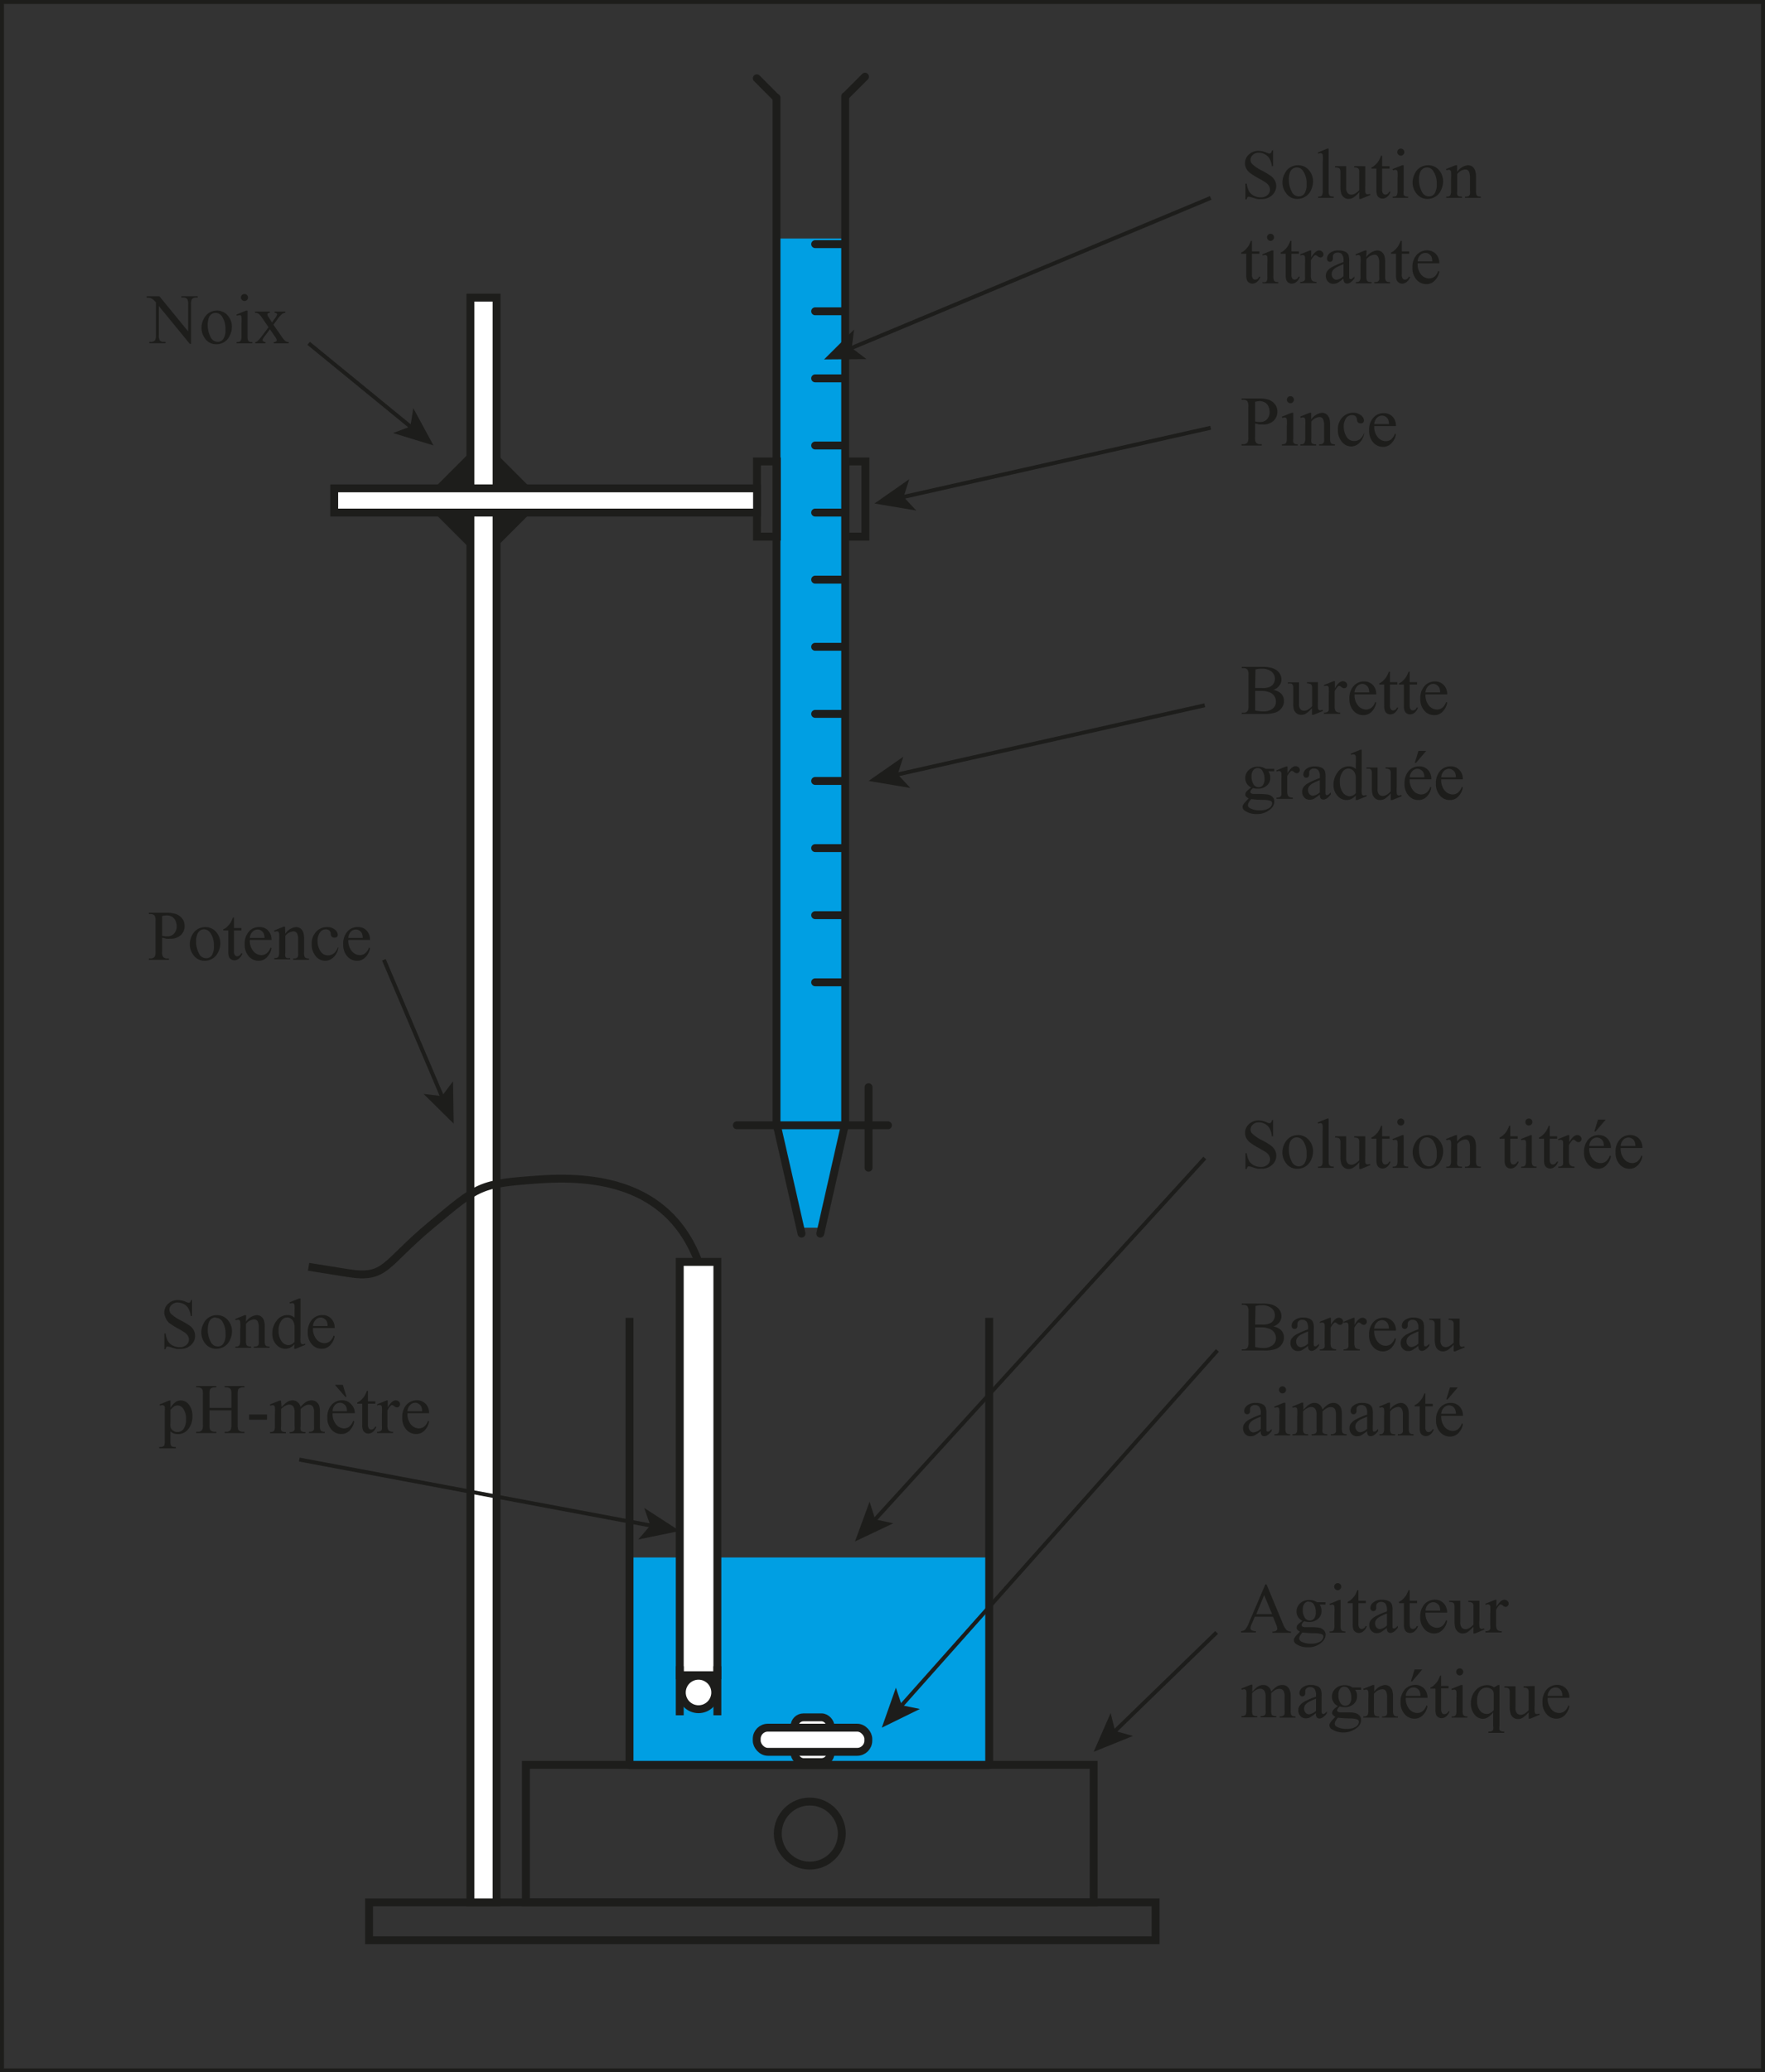 <svg xmlns="http://www.w3.org/2000/svg" viewBox="0 0 223.82 262.63"><rect x="0" y="0" width="223.82" height="262.63" fill="#333333" stroke="none"/><defs><style>.cls-1,.cls-7{fill:#1d1d1b;}.cls-1,.cls-3,.cls-4,.cls-5,.cls-6,.cls-9{stroke:#1d1d1b;}.cls-1,.cls-3,.cls-6,.cls-9{stroke-miterlimit:10;}.cls-2{fill:#009fe3;}.cls-3,.cls-4,.cls-8,.cls-9{fill:none;}.cls-4{stroke-linecap:round;}.cls-4,.cls-5{stroke-linejoin:round;}.cls-5,.cls-6{fill:#fff;}.cls-9{stroke-width:0.5px;}</style></defs><g id="Calque_2" data-name="Calque 2"><g id="Calque_1-2" data-name="Calque 1"><rect class="cls-1" x="56.25" y="58.48" width="9.87" height="9.87" transform="translate(-26.92 61.84) rotate(-45)"/><polygon class="cls-2" points="104.19 155.59 101.47 155.59 98.52 142.61 107.18 142.61 104.19 155.59"/><rect class="cls-2" x="98.48" y="30.23" width="8.58" height="112.38"/><rect class="cls-2" x="79.83" y="197.38" width="45.61" height="26.32"/><line class="cls-3" x1="79.83" y1="223.7" x2="79.83" y2="167.01"/><line class="cls-3" x1="125.44" y1="223.7" x2="125.44" y2="167.01"/><line class="cls-4" x1="79.83" y1="223.7" x2="125.44" y2="223.7"/><line class="cls-4" x1="107.18" y1="12.19" x2="107.18" y2="142.4"/><line class="cls-4" x1="107.18" y1="142.4" x2="104.02" y2="156.34"/><line class="cls-4" x1="107.28" y1="12.13" x2="109.69" y2="9.72"/><line class="cls-4" x1="98.47" y1="12.39" x2="98.47" y2="142.61"/><line class="cls-4" x1="98.37" y1="12.33" x2="95.97" y2="9.92"/><line class="cls-4" x1="93.44" y1="142.61" x2="112.6" y2="142.61"/><line class="cls-4" x1="110.14" y1="137.78" x2="110.14" y2="147.99"/><line class="cls-4" x1="103.37" y1="124.49" x2="107.05" y2="124.49"/><line class="cls-4" x1="103.37" y1="115.98" x2="107.05" y2="115.98"/><line class="cls-4" x1="103.37" y1="107.48" x2="107.05" y2="107.48"/><line class="cls-4" x1="103.37" y1="98.97" x2="107.05" y2="98.97"/><line class="cls-4" x1="103.37" y1="90.47" x2="107.05" y2="90.47"/><line class="cls-4" x1="103.37" y1="81.97" x2="107.05" y2="81.97"/><line class="cls-4" x1="103.37" y1="73.46" x2="107.05" y2="73.46"/><line class="cls-4" x1="103.37" y1="64.96" x2="107.05" y2="64.96"/><line class="cls-4" x1="103.37" y1="56.46" x2="107.05" y2="56.46"/><line class="cls-4" x1="103.37" y1="47.95" x2="107.05" y2="47.95"/><line class="cls-4" x1="103.37" y1="39.45" x2="107.05" y2="39.45"/><line class="cls-4" x1="103.37" y1="30.94" x2="107.05" y2="30.94"/><rect class="cls-5" x="100.75" y="217.64" width="4.57" height="5.67" rx="1.14"/><rect class="cls-5" x="95.96" y="218.95" width="14.15" height="3.06" rx="1.41"/><line class="cls-4" x1="98.47" y1="142.4" x2="101.64" y2="156.34"/><rect class="cls-3" x="66.69" y="223.66" width="72" height="17.42"/><circle class="cls-3" cx="102.69" cy="232.37" r="4.06"/><rect class="cls-3" x="95.99" y="58.48" width="2.52" height="9.53"/><rect class="cls-3" x="107.22" y="58.48" width="2.52" height="9.53"/><rect class="cls-3" x="46.8" y="241.09" width="99.74" height="4.8"/><rect class="cls-6" x="59.65" y="37.72" width="3.32" height="203.37"/><rect class="cls-6" x="42.38" y="61.89" width="53.62" height="3.07"/></g><g id="Légende"><path class="cls-7" d="M161.47,87.43a2,2,0,0,1,.93.42,1.32,1.32,0,0,1,.42,1,1.44,1.44,0,0,1-.28.85,1.53,1.53,0,0,1-.77.59,4.3,4.3,0,0,1-1.49.19h-2.82v-.16h.23a.59.59,0,0,0,.53-.24,1.32,1.32,0,0,0,.1-.65V85.57a1.26,1.26,0,0,0-.12-.7.66.66,0,0,0-.51-.2h-.23v-.16H160a5,5,0,0,1,1.15.11,1.81,1.81,0,0,1,1,.56,1.37,1.37,0,0,1,.35.92,1.22,1.22,0,0,1-.28.8A1.51,1.51,0,0,1,161.47,87.43Zm-2.3-.24.37,0H160a2.59,2.59,0,0,0,1-.13,1.11,1.11,0,0,0,.5-.43,1.23,1.23,0,0,0,.17-.62,1.11,1.11,0,0,0-.43-.89,1.82,1.82,0,0,0-1.24-.37,3.18,3.18,0,0,0-.79.09Zm0,2.85a4.34,4.34,0,0,0,1,.12,1.83,1.83,0,0,0,1.22-.36,1.1,1.1,0,0,0,.41-.88,1.23,1.23,0,0,0-.8-1.18,2.71,2.71,0,0,0-1.05-.18h-.47a1.3,1.3,0,0,0-.31,0Z"/><path class="cls-7" d="M167.13,86.45v2.43a6.74,6.74,0,0,0,0,.86.45.45,0,0,0,.1.22.27.27,0,0,0,.17.06.79.79,0,0,0,.31-.08l.06.16-1.2.49h-.2v-.85a3.56,3.56,0,0,1-.79.71,1.16,1.16,0,0,1-.58.14.9.9,0,0,1-.58-.19,1,1,0,0,1-.35-.5A3.31,3.31,0,0,1,164,89v-1.8a.79.79,0,0,0-.07-.4.42.42,0,0,0-.18-.17,1.1,1.1,0,0,0-.43,0v-.16h1.41v2.69a1,1,0,0,0,.19.74.67.67,0,0,0,.47.17,1.09,1.09,0,0,0,.43-.11,2.23,2.23,0,0,0,.57-.46V87.2a.65.65,0,0,0-.12-.46.8.8,0,0,0-.52-.13v-.16Z"/><path class="cls-7" d="M169.28,86.33v.9c.33-.6.68-.9,1-.9a.59.59,0,0,1,.4.14.46.46,0,0,1,.16.35.44.44,0,0,1-.11.29.41.41,0,0,1-.28.11.58.58,0,0,1-.34-.15.58.58,0,0,0-.28-.15.28.28,0,0,0-.18.09,2.2,2.2,0,0,0-.4.59v1.93a1.18,1.18,0,0,0,.08.51.41.41,0,0,0,.2.19.83.83,0,0,0,.42.08v.16h-2.06v-.16a.89.89,0,0,0,.45-.09.39.39,0,0,0,.16-.23,2.86,2.86,0,0,0,0-.42V88a6.22,6.22,0,0,0,0-.84.34.34,0,0,0-.1-.2.33.33,0,0,0-.19-.06.73.73,0,0,0-.31.07l0-.16,1.22-.49Z"/><path class="cls-7" d="M171.77,88a2.05,2.05,0,0,0,.44,1.41,1.31,1.31,0,0,0,1,.51,1.12,1.12,0,0,0,.69-.22,1.59,1.59,0,0,0,.49-.74l.13.08a2.14,2.14,0,0,1-.53,1.1,1.44,1.44,0,0,1-1.11.49,1.62,1.62,0,0,1-1.25-.56,2.18,2.18,0,0,1-.51-1.52,2.27,2.27,0,0,1,.53-1.61,1.73,1.73,0,0,1,1.33-.58,1.48,1.48,0,0,1,1.11.45,1.63,1.63,0,0,1,.43,1.19Zm0-.25h1.86a1.58,1.58,0,0,0-.09-.55.81.81,0,0,0-.33-.38.76.76,0,0,0-.45-.15.91.91,0,0,0-.65.29A1.23,1.23,0,0,0,171.77,87.71Z"/><path class="cls-7" d="M176.26,85.12v1.33h.94v.3h-.94v2.61a.93.93,0,0,0,.11.53.36.36,0,0,0,.29.14.51.51,0,0,0,.28-.09.58.58,0,0,0,.21-.27h.17a1.43,1.43,0,0,1-.43.65,1,1,0,0,1-.58.22.83.83,0,0,1-.4-.11.69.69,0,0,1-.28-.33,1.47,1.47,0,0,1-.1-.64V86.75h-.63v-.14a1.69,1.69,0,0,0,.49-.33,2.45,2.45,0,0,0,.45-.55,4.24,4.24,0,0,0,.28-.61Z"/><path class="cls-7" d="M178.76,85.12v1.33h.94v.3h-.94v2.61a.93.93,0,0,0,.11.53.37.37,0,0,0,.29.14.49.49,0,0,0,.28-.09.58.58,0,0,0,.21-.27h.17a1.43,1.43,0,0,1-.43.65,1,1,0,0,1-.58.22.83.83,0,0,1-.4-.11.69.69,0,0,1-.28-.33,1.47,1.47,0,0,1-.1-.64V86.75h-.63v-.14a1.69,1.69,0,0,0,.49-.33,2.45,2.45,0,0,0,.45-.55,4.24,4.24,0,0,0,.28-.61Z"/><path class="cls-7" d="M180.77,88a2.05,2.05,0,0,0,.43,1.41,1.34,1.34,0,0,0,1,.51,1.08,1.08,0,0,0,.69-.22,1.52,1.52,0,0,0,.49-.74l.14.08a2.08,2.08,0,0,1-.54,1.1,1.41,1.41,0,0,1-1.11.49,1.6,1.6,0,0,1-1.24-.56,2.14,2.14,0,0,1-.52-1.52,2.31,2.31,0,0,1,.53-1.61,1.76,1.76,0,0,1,1.33-.58,1.48,1.48,0,0,1,1.11.45,1.63,1.63,0,0,1,.44,1.19Zm0-.25h1.86a1.86,1.86,0,0,0-.09-.55.87.87,0,0,0-.33-.38.78.78,0,0,0-.45-.15.91.91,0,0,0-.66.29A1.22,1.22,0,0,0,180.77,87.71Z"/><path class="cls-7" d="M158.67,99.8a1.38,1.38,0,0,1-.57-.5,1.35,1.35,0,0,1-.19-.71,1.36,1.36,0,0,1,.45-1,1.58,1.58,0,0,1,1.15-.43,1.75,1.75,0,0,1,1,.28h1.07s0,0,0,0a.22.22,0,0,1,0,.14.57.57,0,0,1,0,.16l0,0h-.74a1.3,1.3,0,0,1,.24.81,1.23,1.23,0,0,1-.43,1,1.6,1.6,0,0,1-1.15.4,2.13,2.13,0,0,1-.61-.08,1.35,1.35,0,0,0-.27.29.48.48,0,0,0-.06.21.21.21,0,0,0,.07.15.59.59,0,0,0,.28.1l.62,0a10.25,10.25,0,0,1,1.17.06,1.13,1.13,0,0,1,.65.3.82.82,0,0,1,.25.61,1.28,1.28,0,0,1-.47.93,2.49,2.49,0,0,1-1.79.64,2.52,2.52,0,0,1-1.43-.38c-.22-.15-.33-.3-.33-.46a.54.54,0,0,1,0-.21,2.14,2.14,0,0,1,.31-.45l.45-.47a1.46,1.46,0,0,1-.33-.25.36.36,0,0,1-.09-.24.76.76,0,0,1,.12-.36A3.34,3.34,0,0,1,158.67,99.8Zm0,1.47a2,2,0,0,0-.31.42.78.78,0,0,0-.11.35.42.42,0,0,0,.25.37,2.37,2.37,0,0,0,1.27.28,2,2,0,0,0,1.17-.28.79.79,0,0,0,.38-.6.33.33,0,0,0-.23-.32,2.63,2.63,0,0,0-.9-.12A15,15,0,0,1,158.63,101.27Zm.81-3.93a.68.68,0,0,0-.55.26,1.18,1.18,0,0,0-.22.79,1.71,1.71,0,0,0,.3,1.08.72.72,0,0,0,.58.29.68.68,0,0,0,.55-.25,1.22,1.22,0,0,0,.21-.79,1.76,1.76,0,0,0-.3-1.09A.68.68,0,0,0,159.44,97.34Z"/><path class="cls-7" d="M163.27,97.13V98c.34-.6.69-.9,1-.9a.61.61,0,0,1,.4.14.49.49,0,0,1,.16.34.37.37,0,0,1-.12.29.34.34,0,0,1-.27.12.56.56,0,0,1-.34-.15.6.6,0,0,0-.29-.15.26.26,0,0,0-.17.09,2.2,2.2,0,0,0-.41.59v1.93a1.16,1.16,0,0,0,.09.51.37.37,0,0,0,.2.19.78.78,0,0,0,.42.08v.16h-2.07v-.16a.91.91,0,0,0,.46-.09.44.44,0,0,0,.16-.23,2.86,2.86,0,0,0,0-.42V98.81a6.22,6.22,0,0,0,0-.84.35.35,0,0,0-.11-.2.29.29,0,0,0-.19-.06.8.8,0,0,0-.31.07l0-.16,1.22-.49Z"/><path class="cls-7" d="M167.37,100.69a5.74,5.74,0,0,1-.78.55,1,1,0,0,1-.5.11.9.9,0,0,1-.69-.28,1,1,0,0,1-.27-.75,1,1,0,0,1,.13-.51,1.68,1.68,0,0,1,.63-.56,10.1,10.1,0,0,1,1.48-.65v-.15a1.29,1.29,0,0,0-.19-.83.68.68,0,0,0-.55-.22.6.6,0,0,0-.44.14.44.44,0,0,0-.17.35v.25a.42.42,0,0,1-.11.31.31.31,0,0,1-.27.11.33.33,0,0,1-.26-.11.45.45,0,0,1-.1-.31.9.9,0,0,1,.38-.7,1.68,1.68,0,0,1,1.09-.31,1.91,1.91,0,0,1,.88.18.82.82,0,0,1,.38.42,2.55,2.55,0,0,1,.08.78v1.36a5.33,5.33,0,0,0,0,.71.27.27,0,0,0,.07.17.18.18,0,0,0,.12,0,.21.21,0,0,0,.12,0,3.32,3.32,0,0,0,.36-.33v.25c-.33.44-.64.66-.94.66a.44.44,0,0,1-.35-.15A.9.9,0,0,1,167.37,100.69Zm0-.28V98.87a6.83,6.83,0,0,0-.85.38,1.33,1.33,0,0,0-.5.4.77.77,0,0,0-.15.46.75.75,0,0,0,.19.53.55.55,0,0,0,.43.2A1.56,1.56,0,0,0,167.37,100.41Z"/><path class="cls-7" d="M171.93,100.82a2.17,2.17,0,0,1-.58.44,1.35,1.35,0,0,1-.6.13,1.48,1.48,0,0,1-1.15-.55,2,2,0,0,1-.5-1.41,2.6,2.6,0,0,1,.55-1.59,1.68,1.68,0,0,1,1.4-.72,1.22,1.22,0,0,1,.88.34v-.74a6.76,6.76,0,0,0,0-.85.41.41,0,0,0-.11-.22.29.29,0,0,0-.17-.05.88.88,0,0,0-.31.07l-.05-.16,1.2-.49h.19v4.66a6,6,0,0,0,0,.86.38.38,0,0,0,.1.22.27.27,0,0,0,.17.06,1,1,0,0,0,.32-.08l.05.16-1.2.49h-.2Zm0-.31V98.44a1.46,1.46,0,0,0-.16-.55.9.9,0,0,0-.35-.37.84.84,0,0,0-.42-.12.89.89,0,0,0-.69.34,2,2,0,0,0-.4,1.34,2.16,2.16,0,0,0,.38,1.36,1.13,1.13,0,0,0,.87.47A1.06,1.06,0,0,0,171.93,100.51Z"/><path class="cls-7" d="M177.12,97.25v2.43a6.74,6.74,0,0,0,0,.86.45.45,0,0,0,.1.22.27.27,0,0,0,.17.06.79.79,0,0,0,.31-.08l.06.16-1.2.49h-.2v-.85a3.8,3.8,0,0,1-.79.71,1.16,1.16,0,0,1-.58.14.9.9,0,0,1-.58-.19,1,1,0,0,1-.35-.5,3.31,3.31,0,0,1-.09-.87V98a.92.92,0,0,0-.07-.4.42.42,0,0,0-.18-.17,1.16,1.16,0,0,0-.44,0v-.16h1.41v2.69a1,1,0,0,0,.2.74.67.67,0,0,0,.47.17,1,1,0,0,0,.43-.12,2.15,2.15,0,0,0,.57-.45V98a.65.65,0,0,0-.12-.46.81.81,0,0,0-.53-.13v-.16Z"/><path class="cls-7" d="M178.76,98.76a2.11,2.11,0,0,0,.44,1.41,1.33,1.33,0,0,0,1,.51,1.12,1.12,0,0,0,.69-.22,1.59,1.59,0,0,0,.49-.74l.13.08a2.14,2.14,0,0,1-.53,1.1,1.44,1.44,0,0,1-1.11.49,1.59,1.59,0,0,1-1.24-.56,2.14,2.14,0,0,1-.52-1.52,2.31,2.31,0,0,1,.53-1.61,1.73,1.73,0,0,1,1.33-.58,1.48,1.48,0,0,1,1.11.45,1.63,1.63,0,0,1,.43,1.19Zm0-.25h1.87a1.79,1.79,0,0,0-.1-.55.85.85,0,0,0-.32-.38.81.81,0,0,0-.46-.15.91.91,0,0,0-.65.29A1.28,1.28,0,0,0,178.76,98.51Zm2.1-3.35-1.3,1.52h-.15l.46-1.52Z"/><path class="cls-7" d="M182.76,98.76a2.05,2.05,0,0,0,.43,1.41,1.34,1.34,0,0,0,1,.51,1.07,1.07,0,0,0,.68-.22,1.52,1.52,0,0,0,.49-.74l.14.08a2.08,2.08,0,0,1-.54,1.1,1.41,1.41,0,0,1-1.11.49,1.6,1.6,0,0,1-1.24-.56,2.19,2.19,0,0,1-.52-1.52,2.31,2.31,0,0,1,.53-1.61,1.76,1.76,0,0,1,1.33-.58,1.48,1.48,0,0,1,1.11.45,1.63,1.63,0,0,1,.44,1.19Zm0-.25h1.86a1.58,1.58,0,0,0-.09-.55.81.81,0,0,0-.33-.38.78.78,0,0,0-.45-.15.93.93,0,0,0-.66.29A1.22,1.22,0,0,0,182.76,98.51Z"/><path class="cls-7" d="M161.43,204.89h-2.31l-.4.94a1.45,1.45,0,0,0-.15.52.3.3,0,0,0,.13.24,1.13,1.13,0,0,0,.56.13v.16h-1.88v-.16a1,1,0,0,0,.49-.17,2.69,2.69,0,0,0,.49-.86l2.1-4.9h.15l2.08,5a2.47,2.47,0,0,0,.45.78.91.91,0,0,0,.57.2v.16h-2.35v-.16a.82.82,0,0,0,.48-.12.3.3,0,0,0,.13-.24,1.83,1.83,0,0,0-.18-.62Zm-.12-.33-1-2.41-1,2.41Z"/><path class="cls-7" d="M165.17,205.42a1.41,1.41,0,0,1-.57-.51,1.33,1.33,0,0,1-.19-.71,1.38,1.38,0,0,1,.45-1,1.58,1.58,0,0,1,1.15-.43,1.75,1.75,0,0,1,1,.28h1.07s0,0,0,0a.22.22,0,0,1,0,.14.51.51,0,0,1,0,.16l0,0a.71.71,0,0,1-.22,0h-.52a1.29,1.29,0,0,1,.24.8,1.27,1.27,0,0,1-.43,1,1.64,1.64,0,0,1-1.15.4,2.15,2.15,0,0,1-.61-.09,1.35,1.35,0,0,0-.27.29.52.52,0,0,0-.06.21.21.21,0,0,0,.07.15.5.5,0,0,0,.28.1l.62,0q.9,0,1.17.06a1.08,1.08,0,0,1,.65.31.79.79,0,0,1,.25.6,1.28,1.28,0,0,1-.47.93,2.49,2.49,0,0,1-1.79.65,2.53,2.53,0,0,1-1.43-.39.59.59,0,0,1-.33-.45.54.54,0,0,1,0-.21,2.43,2.43,0,0,1,.31-.46l.45-.47a1.22,1.22,0,0,1-.33-.25.36.36,0,0,1-.09-.24.76.76,0,0,1,.12-.36A3.05,3.05,0,0,1,165.17,205.42Zm0,1.46a2,2,0,0,0-.31.42.78.78,0,0,0-.11.36.45.45,0,0,0,.25.37,2.47,2.47,0,0,0,1.27.27,2,2,0,0,0,1.17-.28.79.79,0,0,0,.38-.6.33.33,0,0,0-.23-.32,2.92,2.92,0,0,0-.9-.12A12.55,12.55,0,0,1,165.13,206.88Zm.81-3.93a.71.71,0,0,0-.55.26,1.18,1.18,0,0,0-.22.79,1.69,1.69,0,0,0,.3,1.08.72.72,0,0,0,.58.29.68.68,0,0,0,.55-.25,1.22,1.22,0,0,0,.21-.79,1.76,1.76,0,0,0-.3-1.09A.7.7,0,0,0,165.94,203Z"/><path class="cls-7" d="M170,202.74V206a1.4,1.4,0,0,0,.06.51.35.35,0,0,0,.16.18.87.87,0,0,0,.39.06v.16h-2v-.16a.88.88,0,0,0,.39-.05.34.34,0,0,0,.16-.19,1.44,1.44,0,0,0,.06-.51v-1.55a5.11,5.11,0,0,0,0-.85.37.37,0,0,0-.09-.19.28.28,0,0,0-.18-.06,1.05,1.05,0,0,0-.3.07l-.06-.16,1.21-.49Zm-.36-2.11a.44.44,0,0,1,.31.13.42.42,0,0,1,.13.32.4.4,0,0,1-.13.31.41.41,0,0,1-.31.14.45.45,0,0,1-.32-.14.4.4,0,0,1-.13-.31.42.42,0,0,1,.13-.32A.46.46,0,0,1,169.62,200.63Z"/><path class="cls-7" d="M172.26,201.53v1.33h.94v.31h-.94v2.61a.81.81,0,0,0,.12.52.35.35,0,0,0,.28.14.55.55,0,0,0,.29-.09.58.58,0,0,0,.21-.27h.17a1.32,1.32,0,0,1-.44.65.9.9,0,0,1-.58.22.82.82,0,0,1-.39-.11.69.69,0,0,1-.29-.32,1.76,1.76,0,0,1-.09-.65v-2.7h-.64V203a1.54,1.54,0,0,0,.5-.33,3.07,3.07,0,0,0,.45-.54c.06-.12.16-.32.28-.62Z"/><path class="cls-7" d="M175.88,206.3a8.41,8.41,0,0,1-.78.56,1.26,1.26,0,0,1-.51.11.89.89,0,0,1-.68-.29,1,1,0,0,1-.27-.75.92.92,0,0,1,.13-.51,1.72,1.72,0,0,1,.62-.56,9.49,9.49,0,0,1,1.49-.64v-.16a1.38,1.38,0,0,0-.19-.83.7.7,0,0,0-.56-.22.62.62,0,0,0-.44.15.45.45,0,0,0-.17.34v.25a.46.46,0,0,1-.1.32.37.37,0,0,1-.27.11.34.34,0,0,1-.27-.12.43.43,0,0,1-.1-.31.89.89,0,0,1,.39-.69,1.6,1.6,0,0,1,1.08-.32,1.89,1.89,0,0,1,.88.18.81.81,0,0,1,.38.43,2.15,2.15,0,0,1,.08.77v1.37c0,.38,0,.61,0,.7s0,.15.08.17a.16.16,0,0,0,.11,0,.28.28,0,0,0,.13,0,3.21,3.21,0,0,0,.35-.32v.24c-.33.44-.64.66-.94.66a.42.42,0,0,1-.34-.15A.76.76,0,0,1,175.88,206.3Zm0-.28v-1.54a7.24,7.24,0,0,0-.86.38,1.53,1.53,0,0,0-.5.4.79.79,0,0,0-.15.46.8.8,0,0,0,.19.53.58.58,0,0,0,.44.21A1.65,1.65,0,0,0,175.88,206Z"/><path class="cls-7" d="M178.76,201.53v1.33h.94v.31h-.94v2.61a.89.89,0,0,0,.11.52.37.37,0,0,0,.29.14.49.49,0,0,0,.28-.09.58.58,0,0,0,.21-.27h.17a1.31,1.31,0,0,1-.43.65.92.92,0,0,1-.58.22.83.83,0,0,1-.4-.11.67.67,0,0,1-.28-.32,1.55,1.55,0,0,1-.1-.65v-2.7h-.63V203a1.51,1.51,0,0,0,.49-.33,2.39,2.39,0,0,0,.45-.54,5.19,5.19,0,0,0,.28-.62Z"/><path class="cls-7" d="M180.77,204.37a2.05,2.05,0,0,0,.43,1.41,1.34,1.34,0,0,0,1,.51,1.07,1.07,0,0,0,.68-.22,1.52,1.52,0,0,0,.49-.74l.14.09a2,2,0,0,1-.54,1.09,1.42,1.42,0,0,1-1.11.5,1.61,1.61,0,0,1-1.24-.57,2.17,2.17,0,0,1-.52-1.52,2.31,2.31,0,0,1,.53-1.61,1.76,1.76,0,0,1,1.33-.58,1.48,1.48,0,0,1,1.11.45,1.65,1.65,0,0,1,.44,1.19Zm0-.25h1.86a1.58,1.58,0,0,0-.09-.55.81.81,0,0,0-.33-.38.77.77,0,0,0-.45-.14.92.92,0,0,0-.66.28A1.22,1.22,0,0,0,180.77,204.12Z"/><path class="cls-7" d="M187.61,202.86v2.44a5.9,5.9,0,0,0,0,.85.35.35,0,0,0,.1.22.27.27,0,0,0,.17.06.76.76,0,0,0,.31-.07l.06.15-1.2.5h-.2v-.86a3.8,3.8,0,0,1-.79.71,1.19,1.19,0,0,1-.58.15.91.91,0,0,1-.58-.2,1,1,0,0,1-.35-.5,3.24,3.24,0,0,1-.1-.87v-1.8a1,1,0,0,0-.06-.4.35.35,0,0,0-.18-.16,1.11,1.11,0,0,0-.44-.06v-.16h1.41v2.69a1,1,0,0,0,.2.74.67.67,0,0,0,.47.18,1,1,0,0,0,.43-.12,2.23,2.23,0,0,0,.57-.46v-2.28a.6.6,0,0,0-.13-.46.82.82,0,0,0-.52-.13v-.16Z"/><path class="cls-7" d="M189.76,202.74v.9c.34-.6.69-.9,1-.9a.57.57,0,0,1,.4.15.43.43,0,0,1,.16.34.4.4,0,0,1-.12.29.34.34,0,0,1-.27.12.53.53,0,0,1-.34-.16.6.6,0,0,0-.29-.15.26.26,0,0,0-.17.09,2.2,2.2,0,0,0-.41.59v1.93a1.14,1.14,0,0,0,.09.51.43.43,0,0,0,.2.2.94.94,0,0,0,.42.07v.16h-2.06v-.16a.89.89,0,0,0,.45-.09.36.36,0,0,0,.16-.23,2.86,2.86,0,0,0,0-.42v-1.56a6.22,6.22,0,0,0,0-.84.33.33,0,0,0-.11-.2.29.29,0,0,0-.19-.06.92.92,0,0,0-.3.07l0-.16,1.22-.49Z"/><path class="cls-7" d="M158.79,214.4c.29-.3.47-.47.52-.51a1.45,1.45,0,0,1,.43-.26,1.2,1.2,0,0,1,.45-.09,1,1,0,0,1,.65.22,1.07,1.07,0,0,1,.36.64,2.84,2.84,0,0,1,.77-.7,1.35,1.35,0,0,1,.64-.16,1,1,0,0,1,.57.16,1.09,1.09,0,0,1,.39.54,2.28,2.28,0,0,1,.1.8v1.73a1.47,1.47,0,0,0,.06.52.33.33,0,0,0,.16.17.91.91,0,0,0,.38.06v.16h-2v-.16h.08a.71.71,0,0,0,.41-.1.4.4,0,0,0,.14-.22,2.93,2.93,0,0,0,0-.43V215a1.41,1.41,0,0,0-.12-.69.59.59,0,0,0-.55-.28,1.19,1.19,0,0,0-.47.11,2.74,2.74,0,0,0-.57.44v2.15a1.67,1.67,0,0,0,.05.52.46.46,0,0,0,.17.17,1.15,1.15,0,0,0,.44.06v.16h-2v-.16a1,1,0,0,0,.46-.07.48.48,0,0,0,.18-.24,3.12,3.12,0,0,0,0-.44V215a1.29,1.29,0,0,0-.15-.71.64.64,0,0,0-.54-.28,1.08,1.08,0,0,0-.47.13,1.71,1.71,0,0,0-.56.44v2.15a1.39,1.39,0,0,0,.06.52.3.3,0,0,0,.16.17,1,1,0,0,0,.44.06v.16h-2v-.16a.87.87,0,0,0,.39-.06.37.37,0,0,0,.17-.18,1.44,1.44,0,0,0,.06-.51v-1.54a6.48,6.48,0,0,0,0-.85.34.34,0,0,0-.1-.2.24.24,0,0,0-.18-.06,1.05,1.05,0,0,0-.3.07l-.06-.16,1.21-.49h.19Z"/><path class="cls-7" d="M166.88,217.1a8.41,8.41,0,0,1-.78.56,1.26,1.26,0,0,1-.51.11.89.89,0,0,1-.68-.29,1,1,0,0,1-.27-.75.92.92,0,0,1,.13-.51,1.72,1.72,0,0,1,.62-.56,9.49,9.49,0,0,1,1.49-.64v-.16a1.38,1.38,0,0,0-.19-.83.7.7,0,0,0-.56-.22.62.62,0,0,0-.44.15.45.45,0,0,0-.17.34v.25a.46.46,0,0,1-.1.32.37.37,0,0,1-.27.11.34.34,0,0,1-.27-.12.43.43,0,0,1-.1-.31.89.89,0,0,1,.39-.69,1.6,1.6,0,0,1,1.08-.32,1.89,1.89,0,0,1,.88.18.81.81,0,0,1,.38.43,2.15,2.15,0,0,1,.08.77v1.37c0,.38,0,.61,0,.7a.27.27,0,0,0,.08.17.16.16,0,0,0,.11.05.28.28,0,0,0,.13,0,3.21,3.21,0,0,0,.35-.32v.24c-.33.44-.64.66-.94.66a.42.42,0,0,1-.34-.15A.76.76,0,0,1,166.88,217.1Zm0-.28v-1.54a7.24,7.24,0,0,0-.86.38,1.53,1.53,0,0,0-.5.4.79.79,0,0,0-.15.46.8.8,0,0,0,.19.53.58.58,0,0,0,.44.21A1.65,1.65,0,0,0,166.88,216.82Z"/><path class="cls-7" d="M169.67,216.21a1.27,1.27,0,0,1-.57-.5,1.33,1.33,0,0,1-.2-.71,1.38,1.38,0,0,1,.45-1,1.6,1.6,0,0,1,1.16-.43,1.72,1.72,0,0,1,1,.28h1.08a.08.08,0,0,1,0,0,.22.22,0,0,1,0,.14.3.3,0,0,1,0,.16s0,0,0,0a.76.76,0,0,1-.22,0h-.53a1.23,1.23,0,0,1,.25.8,1.27,1.27,0,0,1-.43,1,1.67,1.67,0,0,1-1.16.4,2.2,2.2,0,0,1-.61-.09,1.26,1.26,0,0,0-.26.29.57.57,0,0,0-.07.21.22.22,0,0,0,.08.15.47.47,0,0,0,.28.1l.61,0c.61,0,1,0,1.18.06a1.08,1.08,0,0,1,.65.31.81.81,0,0,1,.24.6,1.26,1.26,0,0,1-.46.93,2.8,2.8,0,0,1-3.22.26.59.59,0,0,1-.33-.45.47.47,0,0,1,0-.22,3.39,3.39,0,0,1,.3-.45l.45-.47a1.14,1.14,0,0,1-.32-.25.37.37,0,0,1-.1-.24.79.79,0,0,1,.13-.36A3,3,0,0,1,169.67,216.21Zm0,1.47a2.49,2.49,0,0,0-.31.42.76.76,0,0,0-.1.36.45.45,0,0,0,.25.37,2.45,2.45,0,0,0,1.27.27,2,2,0,0,0,1.17-.28.77.77,0,0,0,.37-.6.32.32,0,0,0-.22-.32,3,3,0,0,0-.91-.12A12.71,12.71,0,0,1,169.62,217.68Zm.81-3.93a.67.67,0,0,0-.54.26,1.18,1.18,0,0,0-.22.79,1.69,1.69,0,0,0,.3,1.08.71.71,0,0,0,.58.29.7.7,0,0,0,.55-.25,1.22,1.22,0,0,0,.21-.79A1.76,1.76,0,0,0,171,214,.71.71,0,0,0,170.43,213.75Z"/><path class="cls-7" d="M174.26,214.39a1.92,1.92,0,0,1,1.35-.85,1,1,0,0,1,.57.16,1.12,1.12,0,0,1,.38.55,2.61,2.61,0,0,1,.09.8v1.72a1.22,1.22,0,0,0,.07.52.35.35,0,0,0,.15.17.92.92,0,0,0,.4.06v.16h-2v-.16h.08a.68.68,0,0,0,.4-.08.48.48,0,0,0,.15-.25,2.86,2.86,0,0,0,0-.42v-1.64a1.73,1.73,0,0,0-.14-.8.51.51,0,0,0-.48-.25,1.47,1.47,0,0,0-1.05.57v2.12a1.59,1.59,0,0,0,.05.51.37.37,0,0,0,.17.18,1,1,0,0,0,.44.06v.16h-2v-.16H173a.48.48,0,0,0,.41-.15,1.17,1.17,0,0,0,.11-.6v-1.49a7,7,0,0,0,0-.88.41.41,0,0,0-.11-.22.24.24,0,0,0-.18-.06.93.93,0,0,0-.29.07l-.07-.16,1.21-.49h.19Z"/><path class="cls-7" d="M178.27,215.17a2.05,2.05,0,0,0,.43,1.41,1.34,1.34,0,0,0,1,.51,1.08,1.08,0,0,0,.69-.22,1.52,1.52,0,0,0,.49-.74l.14.08a2,2,0,0,1-.54,1.1,1.42,1.42,0,0,1-1.11.5,1.61,1.61,0,0,1-1.24-.57,2.14,2.14,0,0,1-.52-1.52,2.31,2.31,0,0,1,.53-1.61,1.76,1.76,0,0,1,1.33-.58,1.48,1.48,0,0,1,1.11.45,1.65,1.65,0,0,1,.44,1.19Zm0-.25h1.86a1.86,1.86,0,0,0-.09-.55.87.87,0,0,0-.33-.38.77.77,0,0,0-.45-.14.9.9,0,0,0-.66.28A1.22,1.22,0,0,0,178.27,214.92Zm2.09-3.35-1.29,1.52h-.15l.46-1.52Z"/><path class="cls-7" d="M182.75,212.33v1.33h.94v.3h-.94v2.62a.81.81,0,0,0,.12.52.35.35,0,0,0,.28.14.55.55,0,0,0,.29-.09.58.58,0,0,0,.21-.27h.17a1.39,1.39,0,0,1-.44.65.92.92,0,0,1-.58.22.82.82,0,0,1-.39-.11.69.69,0,0,1-.29-.32,1.76,1.76,0,0,1-.09-.65V214h-.64v-.14a1.54,1.54,0,0,0,.5-.33,3.07,3.07,0,0,0,.45-.54c.06-.12.16-.32.28-.62Z"/><path class="cls-7" d="M185.47,213.54v3.23a1.4,1.4,0,0,0,.06.51.4.4,0,0,0,.16.18.87.87,0,0,0,.39.06v.16h-2v-.16a.85.85,0,0,0,.39-.05.4.4,0,0,0,.17-.19,1.51,1.51,0,0,0,.05-.51v-1.55a7.35,7.35,0,0,0,0-.85.41.41,0,0,0-.1-.19.28.28,0,0,0-.18-.06,1.05,1.05,0,0,0-.3.07l-.06-.16,1.21-.49Zm-.36-2.11a.44.44,0,0,1,.31.13.42.42,0,0,1,.13.32.4.4,0,0,1-.13.31.41.41,0,0,1-.31.14.45.45,0,0,1-.32-.14.44.44,0,0,1-.13-.31.42.42,0,0,1,.13-.32A.46.46,0,0,1,185.11,211.43Z"/><path class="cls-7" d="M190.15,213.54v5.18a1.57,1.57,0,0,0,0,.49.35.35,0,0,0,.17.17,1,1,0,0,0,.43.06v.17h-2v-.17h.09a.74.74,0,0,0,.37-.07.3.3,0,0,0,.14-.17,1.31,1.31,0,0,0,0-.48V217a2.64,2.64,0,0,1-.69.65,1.2,1.2,0,0,1-.62.18,1.37,1.37,0,0,1-1.05-.54,2.12,2.12,0,0,1-.46-1.42,2.37,2.37,0,0,1,.61-1.67,1.92,1.92,0,0,1,1.46-.64,1.35,1.35,0,0,1,.46.07,1.17,1.17,0,0,1,.38.21,3.9,3.9,0,0,0,.49-.28Zm-.73,3.17v-1.89a1.23,1.23,0,0,0-.08-.52A.73.73,0,0,0,189,214a.9.9,0,0,0-.49-.13,1.1,1.1,0,0,0-.85.41,2,2,0,0,0-.35,1.27,1.84,1.84,0,0,0,.36,1.23,1.08,1.08,0,0,0,.86.43.85.85,0,0,0,.46-.12A1.2,1.2,0,0,0,189.42,216.71Z"/><path class="cls-7" d="M194.61,213.66v2.44a5.9,5.9,0,0,0,0,.85.41.41,0,0,0,.1.22.27.27,0,0,0,.17.06.76.76,0,0,0,.31-.07l.06.15-1.2.5h-.2V217a3.8,3.8,0,0,1-.79.71,1.17,1.17,0,0,1-.58.15.91.91,0,0,1-.58-.2,1,1,0,0,1-.35-.5,3.24,3.24,0,0,1-.1-.87v-1.8a1,1,0,0,0-.06-.4.35.35,0,0,0-.18-.16,1.11,1.11,0,0,0-.44-.06v-.16h1.41v2.69a1,1,0,0,0,.2.74.67.67,0,0,0,.47.18,1,1,0,0,0,.43-.12,2.23,2.23,0,0,0,.57-.46v-2.28a.6.6,0,0,0-.13-.46.82.82,0,0,0-.52-.13v-.16Z"/><path class="cls-7" d="M196.26,215.17a2.05,2.05,0,0,0,.44,1.41,1.31,1.31,0,0,0,1,.51,1.12,1.12,0,0,0,.69-.22,1.59,1.59,0,0,0,.49-.74l.13.08a2.1,2.1,0,0,1-.53,1.1,1.45,1.45,0,0,1-1.11.5,1.6,1.6,0,0,1-1.24-.57,2.14,2.14,0,0,1-.52-1.52,2.27,2.27,0,0,1,.53-1.61,1.73,1.73,0,0,1,1.33-.58,1.48,1.48,0,0,1,1.11.45,1.64,1.64,0,0,1,.43,1.19Zm0-.25h1.87a1.79,1.79,0,0,0-.1-.55.85.85,0,0,0-.32-.38.8.8,0,0,0-.46-.14.9.9,0,0,0-.65.28A1.23,1.23,0,0,0,196.26,214.92Z"/><path class="cls-7" d="M161.47,168.1a2,2,0,0,1,.93.42,1.32,1.32,0,0,1,.42,1,1.46,1.46,0,0,1-.28.85,1.53,1.53,0,0,1-.77.59,4.26,4.26,0,0,1-1.49.19h-2.82V171h.23a.58.58,0,0,0,.53-.24,1.34,1.34,0,0,0,.1-.66v-3.85a1.22,1.22,0,0,0-.12-.69.66.66,0,0,0-.51-.2h-.23v-.16H160a5.1,5.1,0,0,1,1.15.1,1.89,1.89,0,0,1,1,.57,1.35,1.35,0,0,1,.35.92,1.27,1.27,0,0,1-.27.8A1.65,1.65,0,0,1,161.47,168.1Zm-2.3-.24.37,0H160a2.37,2.37,0,0,0,1-.14,1,1,0,0,0,.5-.42,1.24,1.24,0,0,0,.17-.63,1.14,1.14,0,0,0-.43-.89,1.87,1.87,0,0,0-1.24-.37,3.16,3.16,0,0,0-.79.1Zm0,2.85a4.34,4.34,0,0,0,1,.12,1.81,1.81,0,0,0,1.22-.36,1.13,1.13,0,0,0,.42-.89,1.39,1.39,0,0,0-.19-.67,1.27,1.27,0,0,0-.62-.5,2.66,2.66,0,0,0-1.05-.19h-.47l-.31,0Z"/><path class="cls-7" d="M165.88,170.56a5.74,5.74,0,0,1-.78.55,1.1,1.1,0,0,1-.5.11.9.9,0,0,1-.69-.28,1.05,1.05,0,0,1-.27-.76,1,1,0,0,1,.13-.51,1.86,1.86,0,0,1,.63-.56,9.82,9.82,0,0,1,1.48-.64v-.16a1.35,1.35,0,0,0-.19-.82.71.71,0,0,0-.56-.23.63.63,0,0,0-.44.15.45.45,0,0,0-.16.34V168a.43.43,0,0,1-.1.31.37.37,0,0,1-.27.11.33.33,0,0,1-.26-.11.46.46,0,0,1-.11-.32.89.89,0,0,1,.39-.69,1.67,1.67,0,0,1,1.08-.32,1.89,1.89,0,0,1,.88.18.84.84,0,0,1,.38.43,2.19,2.19,0,0,1,.08.77v1.37a4.75,4.75,0,0,0,0,.71.25.25,0,0,0,.07.17.15.15,0,0,0,.11,0,.28.28,0,0,0,.13,0,2.38,2.38,0,0,0,.35-.32v.25c-.32.44-.64.66-.94.66a.43.43,0,0,1-.34-.15A.82.82,0,0,1,165.88,170.56Zm0-.29v-1.53a8.89,8.89,0,0,0-.86.37,1.39,1.39,0,0,0-.49.41.81.81,0,0,0,0,1,.59.59,0,0,0,.44.21A1.55,1.55,0,0,0,165.88,170.27Z"/><path class="cls-7" d="M168.77,167v.91c.34-.6.68-.91,1-.91a.57.57,0,0,1,.4.15.47.47,0,0,1,.16.34.38.38,0,0,1-.12.29.36.36,0,0,1-.27.12.61.61,0,0,1-.35-.15.54.54,0,0,0-.28-.15.26.26,0,0,0-.17.09,2,2,0,0,0-.41.59v1.93a1.26,1.26,0,0,0,.08.5.45.45,0,0,0,.21.2.87.87,0,0,0,.41.08v.16h-2.06V171a.81.81,0,0,0,.46-.1.36.36,0,0,0,.15-.22,1.67,1.67,0,0,0,0-.43v-1.56a6,6,0,0,0,0-.83.35.35,0,0,0-.11-.2.29.29,0,0,0-.19-.06,1,1,0,0,0-.31.06l0-.15,1.22-.5Z"/><path class="cls-7" d="M171.77,167v.91c.33-.6.68-.91,1-.91a.54.54,0,0,1,.4.15.44.44,0,0,1,.16.34.42.42,0,0,1-.11.29.37.37,0,0,1-.27.12.58.58,0,0,1-.35-.15.58.58,0,0,0-.28-.15.24.24,0,0,0-.17.09,1.87,1.87,0,0,0-.41.59v1.93a1.26,1.26,0,0,0,.08.5.48.48,0,0,0,.2.2,1,1,0,0,0,.42.08v.16h-2.06V171a.83.83,0,0,0,.46-.1.36.36,0,0,0,.15-.22,1.92,1.92,0,0,0,0-.43v-1.56a6,6,0,0,0,0-.83.34.34,0,0,0-.1-.2.31.31,0,0,0-.19-.06.94.94,0,0,0-.31.06l0-.15,1.21-.5Z"/><path class="cls-7" d="M174.26,168.63a2.11,2.11,0,0,0,.44,1.41,1.33,1.33,0,0,0,1,.51,1.16,1.16,0,0,0,.69-.22,1.69,1.69,0,0,0,.49-.75l.14.09a2.15,2.15,0,0,1-.54,1.1,1.44,1.44,0,0,1-1.11.49,1.62,1.62,0,0,1-1.24-.56,2.16,2.16,0,0,1-.52-1.52,2.3,2.3,0,0,1,.53-1.61,1.71,1.71,0,0,1,1.33-.58,1.48,1.48,0,0,1,1.11.45,1.62,1.62,0,0,1,.44,1.19Zm0-.26h1.87a1.71,1.71,0,0,0-.1-.54.94.94,0,0,0-.32-.39.88.88,0,0,0-.46-.14.91.91,0,0,0-.65.29A1.25,1.25,0,0,0,174.26,168.37Z"/><path class="cls-7" d="M179.86,170.56a5.74,5.74,0,0,1-.78.55,1,1,0,0,1-.5.11.9.9,0,0,1-.69-.28,1.05,1.05,0,0,1-.27-.76,1.07,1.07,0,0,1,.13-.51,1.86,1.86,0,0,1,.63-.56,10.32,10.32,0,0,1,1.48-.64v-.16a1.28,1.28,0,0,0-.19-.82.69.69,0,0,0-.55-.23.6.6,0,0,0-.44.15.43.43,0,0,0-.17.34V168a.43.43,0,0,1-.11.31.34.34,0,0,1-.27.11.36.36,0,0,1-.26-.11.46.46,0,0,1-.11-.32.89.89,0,0,1,.39-.69,1.69,1.69,0,0,1,1.09-.32,1.91,1.91,0,0,1,.88.18.89.89,0,0,1,.38.43,2.47,2.47,0,0,1,.08.77v1.37a5.42,5.42,0,0,0,0,.71.3.3,0,0,0,.07.17.17.17,0,0,0,.12,0,.21.21,0,0,0,.12,0,2.86,2.86,0,0,0,.36-.32v.25c-.33.44-.64.66-.94.66a.44.44,0,0,1-.35-.15A.9.9,0,0,1,179.86,170.56Zm0-.29v-1.53a7.38,7.38,0,0,0-.85.37,1.44,1.44,0,0,0-.5.41.77.77,0,0,0-.15.46.73.73,0,0,0,.19.52.56.56,0,0,0,.43.21A1.52,1.52,0,0,0,179.86,170.27Z"/><path class="cls-7" d="M185.1,167.11v2.44a6.08,6.08,0,0,0,0,.86.41.41,0,0,0,.1.21.23.23,0,0,0,.17.07.79.79,0,0,0,.31-.08l.06.15-1.2.5h-.2v-.85a4.13,4.13,0,0,1-.79.71,1.27,1.27,0,0,1-.58.14.9.9,0,0,1-.58-.19,1,1,0,0,1-.35-.51,3.14,3.14,0,0,1-.1-.87V167.9a.89.89,0,0,0-.06-.4.42.42,0,0,0-.18-.17,1,1,0,0,0-.44-.05v-.17h1.41v2.7a1,1,0,0,0,.2.74.71.71,0,0,0,.47.17,1,1,0,0,0,.43-.12,2.39,2.39,0,0,0,.57-.45v-2.28a.64.64,0,0,0-.13-.47.77.77,0,0,0-.52-.12v-.17Z"/><path class="cls-7" d="M159.88,181.36a7.48,7.48,0,0,1-.78.55,1.26,1.26,0,0,1-.51.11.92.92,0,0,1-.69-.28,1.1,1.1,0,0,1-.27-.76,1,1,0,0,1,.14-.51,1.92,1.92,0,0,1,.62-.56,10.05,10.05,0,0,1,1.49-.64v-.16a1.35,1.35,0,0,0-.19-.82.71.71,0,0,0-.56-.23.62.62,0,0,0-.44.15.47.47,0,0,0-.17.34v.26a.43.43,0,0,1-.1.31.39.39,0,0,1-.54,0,.46.46,0,0,1-.1-.32.89.89,0,0,1,.39-.69,1.64,1.64,0,0,1,1.08-.32,1.89,1.89,0,0,1,.88.18.89.89,0,0,1,.38.43,2.47,2.47,0,0,1,.08.77v1.37c0,.38,0,.62,0,.71a.3.3,0,0,0,.08.17.15.15,0,0,0,.11,0,.28.28,0,0,0,.13,0,2.38,2.38,0,0,0,.35-.32v.25c-.33.44-.64.66-.94.66a.42.42,0,0,1-.34-.15A.76.76,0,0,1,159.88,181.36Zm0-.29v-1.53a7.85,7.85,0,0,0-.86.37,1.54,1.54,0,0,0-.5.41.79.79,0,0,0,0,1,.58.58,0,0,0,.44.21A1.58,1.58,0,0,0,159.88,181.07Z"/><path class="cls-7" d="M163,177.79V181a1.7,1.7,0,0,0,.05.5.39.39,0,0,0,.17.19.87.87,0,0,0,.39.06v.16h-2v-.16a.89.89,0,0,0,.4-.06.38.38,0,0,0,.16-.19,1.34,1.34,0,0,0,.06-.5v-1.55a5,5,0,0,0,0-.85.34.34,0,0,0-.1-.2.3.3,0,0,0-.18-.05,1,1,0,0,0-.3.06l-.06-.15,1.22-.5Zm-.37-2.1a.42.42,0,0,1,.32.13.46.46,0,0,1,.13.31.46.46,0,0,1-.13.32.42.42,0,0,1-.32.13.42.42,0,0,1-.31-.13.42.42,0,0,1-.13-.32.45.45,0,0,1,.12-.31A.44.44,0,0,1,162.61,175.69Z"/><path class="cls-7" d="M165.29,178.65l.51-.5a1.5,1.5,0,0,1,.43-.26,1,1,0,0,1,.45-.1,1,1,0,0,1,.65.22,1.06,1.06,0,0,1,.37.64,2.94,2.94,0,0,1,.76-.69,1.36,1.36,0,0,1,.64-.17,1,1,0,0,1,.57.17,1.1,1.1,0,0,1,.4.54,2.57,2.57,0,0,1,.09.8V181a1.55,1.55,0,0,0,.06.52.35.35,0,0,0,.16.16.77.77,0,0,0,.39.07v.16h-2v-.16h.09a.68.68,0,0,0,.4-.1.39.39,0,0,0,.15-.23,3.7,3.7,0,0,0,0-.42V179.3a1.66,1.66,0,0,0-.11-.7.62.62,0,0,0-.55-.28,1,1,0,0,0-.47.12,2.48,2.48,0,0,0-.57.43V181a1.72,1.72,0,0,0,0,.51.37.37,0,0,0,.18.17.9.9,0,0,0,.43.07v.16h-2v-.16a1,1,0,0,0,.46-.08.4.4,0,0,0,.17-.24,1.92,1.92,0,0,0,0-.43V179.3a1.28,1.28,0,0,0-.14-.71.61.61,0,0,0-.54-.28.9.9,0,0,0-.47.13,1.6,1.6,0,0,0-.56.43V181a1.44,1.44,0,0,0,.05.51.4.4,0,0,0,.16.18,1,1,0,0,0,.44.06v.16h-2v-.16a.93.93,0,0,0,.39-.06.34.34,0,0,0,.16-.19,1.34,1.34,0,0,0,.06-.5v-1.54a5.18,5.18,0,0,0,0-.86.34.34,0,0,0-.1-.2.3.3,0,0,0-.18-.05.88.88,0,0,0-.29.06l-.07-.15,1.22-.5h.19Z"/><path class="cls-7" d="M173.37,181.36a5.74,5.74,0,0,1-.78.55,1.18,1.18,0,0,1-.5.11.9.9,0,0,1-.69-.28,1.05,1.05,0,0,1-.27-.76,1,1,0,0,1,.13-.51,1.86,1.86,0,0,1,.63-.56,10.32,10.32,0,0,1,1.48-.64v-.16a1.28,1.28,0,0,0-.19-.82.69.69,0,0,0-.56-.23.59.59,0,0,0-.43.15.43.43,0,0,0-.17.34v.26a.43.43,0,0,1-.11.31.37.37,0,0,1-.27.11.35.35,0,0,1-.26-.11.46.46,0,0,1-.11-.32.89.89,0,0,1,.39-.69,1.69,1.69,0,0,1,1.09-.32,1.91,1.91,0,0,1,.88.18.89.89,0,0,1,.38.43,2.47,2.47,0,0,1,.08.77v1.37a5.42,5.42,0,0,0,0,.71.3.3,0,0,0,.07.17.16.16,0,0,0,.12,0,.24.24,0,0,0,.12,0,2.86,2.86,0,0,0,.36-.32v.25c-.33.44-.64.66-.94.66a.44.44,0,0,1-.35-.15A.82.82,0,0,1,173.37,181.36Zm0-.29v-1.53a8.89,8.89,0,0,0-.86.37,1.49,1.49,0,0,0-.49.41.77.77,0,0,0-.15.46.73.73,0,0,0,.19.52.56.56,0,0,0,.43.21A1.52,1.52,0,0,0,173.37,181.07Z"/><path class="cls-7" d="M176.26,178.65a1.9,1.9,0,0,1,1.35-.86.93.93,0,0,1,.56.17,1.07,1.07,0,0,1,.38.54,2.38,2.38,0,0,1,.1.81V181a1.51,1.51,0,0,0,.06.52.33.33,0,0,0,.16.17.87.87,0,0,0,.39.06v.16h-2v-.16h.09a.64.64,0,0,0,.39-.09.41.41,0,0,0,.16-.25,3.37,3.37,0,0,0,0-.41v-1.65a1.63,1.63,0,0,0-.14-.8.51.51,0,0,0-.48-.25,1.45,1.45,0,0,0-1,.58V181a1.27,1.27,0,0,0,.05.5.35.35,0,0,0,.17.19,1,1,0,0,0,.43.06v.16h-2v-.16H175a.47.47,0,0,0,.42-.16,1.15,1.15,0,0,0,.1-.59v-1.5a7.15,7.15,0,0,0,0-.88.37.37,0,0,0-.1-.21.28.28,0,0,0-.18-.06,1,1,0,0,0-.3.06l-.06-.15,1.21-.5h.19Z"/><path class="cls-7" d="M180.75,176.59v1.32h.94v.31h-.94v2.61a.84.84,0,0,0,.12.53.34.34,0,0,0,.28.13.55.55,0,0,0,.29-.09.55.55,0,0,0,.21-.26h.17a1.37,1.37,0,0,1-.44.65.94.94,0,0,1-.58.21.72.72,0,0,1-.39-.11.65.65,0,0,1-.29-.32,1.7,1.7,0,0,1-.09-.64v-2.71h-.64v-.14a2,2,0,0,0,.5-.33,3.08,3.08,0,0,0,.45-.55,5.78,5.78,0,0,0,.28-.61Z"/><path class="cls-7" d="M182.76,179.43a2.05,2.05,0,0,0,.44,1.41,1.33,1.33,0,0,0,1,.5,1.17,1.17,0,0,0,.69-.21,1.69,1.69,0,0,0,.49-.75l.13.09a2.14,2.14,0,0,1-.53,1.1,1.44,1.44,0,0,1-1.11.49,1.62,1.62,0,0,1-1.24-.56,2.16,2.16,0,0,1-.52-1.52,2.25,2.25,0,0,1,.53-1.61,1.7,1.7,0,0,1,1.33-.58,1.48,1.48,0,0,1,1.11.45,1.61,1.61,0,0,1,.43,1.19Zm0-.26h1.87a1.71,1.71,0,0,0-.1-.54.85.85,0,0,0-.78-.53.91.91,0,0,0-.65.29A1.2,1.2,0,0,0,182.76,179.17Zm2.1-3.34-1.3,1.52h-.15l.46-1.52Z"/><path class="cls-7" d="M161.44,141.9V144h-.16A2.61,2.61,0,0,0,161,143a1.42,1.42,0,0,0-.58-.56,1.58,1.58,0,0,0-.78-.21,1.05,1.05,0,0,0-.76.28.86.86,0,0,0-.3.64.77.77,0,0,0,.19.49,5.19,5.19,0,0,0,1.3.88,8.49,8.49,0,0,1,1.14.69,1.78,1.78,0,0,1,.47.56,1.52,1.52,0,0,1,.17.68,1.55,1.55,0,0,1-.53,1.17,1.89,1.89,0,0,1-1.35.49,2.56,2.56,0,0,1-.49,0,4.26,4.26,0,0,1-.56-.16,2.77,2.77,0,0,0-.55-.14.21.21,0,0,0-.17.07.52.52,0,0,0-.09.27h-.17v-2h.17a2.71,2.71,0,0,0,.3,1,1.53,1.53,0,0,0,.59.53,1.87,1.87,0,0,0,.88.21,1.24,1.24,0,0,0,.86-.29.88.88,0,0,0,.32-.69.94.94,0,0,0-.12-.44,1.3,1.3,0,0,0-.37-.42c-.12-.09-.43-.27-.94-.56a8.87,8.87,0,0,1-1.09-.68,2,2,0,0,1-.49-.56,1.45,1.45,0,0,1-.16-.68,1.47,1.47,0,0,1,.49-1.11,1.74,1.74,0,0,1,1.25-.46,2.62,2.62,0,0,1,1,.23.89.89,0,0,0,.34.11.25.25,0,0,0,.19-.07.48.48,0,0,0,.12-.27Z"/><path class="cls-7" d="M164.57,143.85a1.77,1.77,0,0,1,1.47.7,2.12,2.12,0,0,1,.47,1.36,2.6,2.6,0,0,1-.26,1.09,1.85,1.85,0,0,1-1.73,1.12,1.7,1.7,0,0,1-1.45-.73,2.23,2.23,0,0,1-.45-1.37,2.36,2.36,0,0,1,.28-1.1,1.91,1.91,0,0,1,.72-.81A1.89,1.89,0,0,1,164.57,143.85Zm-.14.29a.88.88,0,0,0-.47.14,1,1,0,0,0-.38.48,2.48,2.48,0,0,0-.14.89,3.16,3.16,0,0,0,.35,1.52,1,1,0,0,0,.92.64.85.85,0,0,0,.7-.36,1.92,1.92,0,0,0,.28-1.2,2.74,2.74,0,0,0-.46-1.69A1,1,0,0,0,164.43,144.14Z"/><path class="cls-7" d="M168.48,141.75v5.34a1.37,1.37,0,0,0,.06.5.37.37,0,0,0,.17.18.83.83,0,0,0,.42.07V148h-2v-.15a.82.82,0,0,0,.38-.06.38.38,0,0,0,.16-.19,1.48,1.48,0,0,0,.05-.5v-3.66a6.55,6.55,0,0,0,0-.84.41.41,0,0,0-.09-.21.28.28,0,0,0-.18-.06.79.79,0,0,0-.29.07l-.07-.15,1.2-.49Z"/><path class="cls-7" d="M173.13,144v2.44a6.65,6.65,0,0,0,0,.85.35.35,0,0,0,.11.22.25.25,0,0,0,.17.06.72.72,0,0,0,.3-.07l.07.15-1.21.5h-.2v-.85a3.44,3.44,0,0,1-.79.7,1.16,1.16,0,0,1-.57.15.94.94,0,0,1-.59-.2,1,1,0,0,1-.34-.5,2.88,2.88,0,0,1-.1-.87v-1.8a.87.87,0,0,0-.06-.39.37.37,0,0,0-.18-.17,1.15,1.15,0,0,0-.44-.06V144h1.41v2.69a1,1,0,0,0,.19.74.68.68,0,0,0,.48.18.93.93,0,0,0,.42-.12,2.39,2.39,0,0,0,.57-.45v-2.28a.68.68,0,0,0-.12-.47.84.84,0,0,0-.52-.13V144Z"/><path class="cls-7" d="M175.27,142.65V144h.94v.31h-.94v2.61a.89.89,0,0,0,.11.52.34.34,0,0,0,.29.14.49.49,0,0,0,.28-.09.58.58,0,0,0,.21-.27h.17a1.31,1.31,0,0,1-.43.65.92.92,0,0,1-.58.22.83.83,0,0,1-.4-.11.67.67,0,0,1-.28-.32,1.73,1.73,0,0,1-.1-.65v-2.7h-.63v-.15a1.51,1.51,0,0,0,.49-.33,2.39,2.39,0,0,0,.45-.54,4.86,4.86,0,0,0,.28-.61Z"/><path class="cls-7" d="M178,143.85v3.24a1.75,1.75,0,0,0,0,.5.52.52,0,0,0,.17.19.87.87,0,0,0,.39.06V148h-1.95v-.15a.87.87,0,0,0,.39-.06.38.38,0,0,0,.16-.19,1.41,1.41,0,0,0,.06-.5v-1.56a4.88,4.88,0,0,0,0-.84.32.32,0,0,0-.1-.2.24.24,0,0,0-.18-.05.88.88,0,0,0-.29.06l-.07-.16,1.22-.49Zm-.37-2.1a.42.42,0,0,1,.32.13.4.4,0,0,1,.13.31.44.44,0,0,1-.13.32.46.46,0,0,1-.32.13.46.46,0,0,1-.31-.13.44.44,0,0,1-.13-.32.44.44,0,0,1,.44-.44Z"/><path class="cls-7" d="M181.07,143.85a1.77,1.77,0,0,1,1.47.7,2.12,2.12,0,0,1,.47,1.36,2.6,2.6,0,0,1-.26,1.09,1.91,1.91,0,0,1-.71.84,2,2,0,0,1-1,.28,1.68,1.68,0,0,1-1.44-.73,2.18,2.18,0,0,1-.46-1.37,2.36,2.36,0,0,1,.28-1.1,1.82,1.82,0,0,1,1.67-1.07Zm-.14.29a.82.82,0,0,0-.46.14.9.9,0,0,0-.38.48,2.26,2.26,0,0,0-.15.89,3.16,3.16,0,0,0,.35,1.52,1,1,0,0,0,.92.64.83.83,0,0,0,.7-.36,1.92,1.92,0,0,0,.28-1.2,2.74,2.74,0,0,0-.46-1.69A1,1,0,0,0,180.93,144.14Z"/><path class="cls-7" d="M184.77,144.7a1.92,1.92,0,0,1,1.35-.85,1,1,0,0,1,.57.17,1.07,1.07,0,0,1,.38.54,2.58,2.58,0,0,1,.1.81v1.72a1.44,1.44,0,0,0,.06.51.38.38,0,0,0,.15.18.92.92,0,0,0,.4.06V148h-2v-.15h.08a.67.67,0,0,0,.4-.09.48.48,0,0,0,.15-.25,2.68,2.68,0,0,0,0-.41v-1.65a1.76,1.76,0,0,0-.14-.8.51.51,0,0,0-.48-.25,1.47,1.47,0,0,0-1,.57v2.13a1.51,1.51,0,0,0,0,.5.4.4,0,0,0,.17.19,1,1,0,0,0,.44.06V148h-2v-.15h.09a.48.48,0,0,0,.41-.16,1.13,1.13,0,0,0,.11-.59v-1.5a7,7,0,0,0,0-.88.41.41,0,0,0-.1-.22.29.29,0,0,0-.19-.05.88.88,0,0,0-.29.06l-.07-.16,1.22-.49h.18Z"/><path class="cls-7" d="M191.52,142.65V144h.94v.31h-.94v2.61a.89.89,0,0,0,.11.52.34.34,0,0,0,.29.14.49.49,0,0,0,.28-.09.58.58,0,0,0,.21-.27h.17a1.31,1.31,0,0,1-.43.65.92.92,0,0,1-.58.22.83.83,0,0,1-.4-.11.67.67,0,0,1-.28-.32,1.76,1.76,0,0,1-.09-.65v-2.7h-.64v-.15a1.51,1.51,0,0,0,.49-.33,2.39,2.39,0,0,0,.45-.54,4.86,4.86,0,0,0,.28-.61Z"/><path class="cls-7" d="M194.24,143.85v3.24a1.37,1.37,0,0,0,.06.5.42.42,0,0,0,.16.19.87.87,0,0,0,.39.06V148H192.9v-.15a.87.87,0,0,0,.39-.06.38.38,0,0,0,.16-.19,1.41,1.41,0,0,0,.06-.5v-1.56a4.88,4.88,0,0,0,0-.84.32.32,0,0,0-.1-.2.24.24,0,0,0-.18-.05.88.88,0,0,0-.29.06l-.07-.16,1.22-.49Zm-.36-2.1a.42.42,0,0,1,.31.13.4.4,0,0,1,.13.31.44.44,0,0,1-.13.32.46.46,0,0,1-.31.13.46.46,0,0,1-.32-.13.44.44,0,0,1-.13-.32.4.4,0,0,1,.13-.31A.41.41,0,0,1,193.88,141.75Z"/><path class="cls-7" d="M196.52,142.65V144h.94v.31h-.94v2.61a.89.89,0,0,0,.11.52.34.34,0,0,0,.29.14.49.49,0,0,0,.28-.09.58.58,0,0,0,.21-.27h.17a1.31,1.31,0,0,1-.43.65.92.92,0,0,1-.58.22.86.86,0,0,1-.4-.11.73.73,0,0,1-.28-.32,1.76,1.76,0,0,1-.09-.65v-2.7h-.64v-.15a1.51,1.51,0,0,0,.49-.33,2.39,2.39,0,0,0,.45-.54,4.54,4.54,0,0,0,.29-.61Z"/><path class="cls-7" d="M199,143.85v.91c.34-.61.68-.91,1-.91a.57.57,0,0,1,.4.15.47.47,0,0,1,.16.34.4.4,0,0,1-.12.29.36.36,0,0,1-.27.12.61.61,0,0,1-.35-.15.51.51,0,0,0-.28-.16.26.26,0,0,0-.17.09,2.12,2.12,0,0,0-.41.6v1.92a1.29,1.29,0,0,0,.08.51.51.51,0,0,0,.21.2.87.87,0,0,0,.41.08V148h-2.06v-.15a.9.9,0,0,0,.46-.1.4.4,0,0,0,.15-.22,1.73,1.73,0,0,0,0-.43v-1.56a6.22,6.22,0,0,0,0-.84.32.32,0,0,0-.11-.19.29.29,0,0,0-.19-.06,1,1,0,0,0-.31.06l0-.16,1.22-.49Z"/><path class="cls-7" d="M201.53,145.49a2,2,0,0,0,.43,1.4,1.33,1.33,0,0,0,1,.51,1.08,1.08,0,0,0,.69-.22,1.52,1.52,0,0,0,.49-.74l.14.09a2,2,0,0,1-.54,1.09,1.42,1.42,0,0,1-1.11.5,1.61,1.61,0,0,1-1.24-.57,2.13,2.13,0,0,1-.52-1.52,2.33,2.33,0,0,1,.53-1.61,1.75,1.75,0,0,1,1.33-.57,1.51,1.51,0,0,1,1.11.44,1.66,1.66,0,0,1,.44,1.2Zm0-.26h1.86a1.72,1.72,0,0,0-.09-.54.88.88,0,0,0-.78-.53.9.9,0,0,0-.66.28A1.22,1.22,0,0,0,201.53,145.23Zm2.09-3.34-1.29,1.51h-.15l.46-1.51Z"/><path class="cls-7" d="M205.52,145.49a2,2,0,0,0,.44,1.4,1.31,1.31,0,0,0,1,.51,1.12,1.12,0,0,0,.69-.22,1.59,1.59,0,0,0,.49-.74l.13.09a2.11,2.11,0,0,1-.53,1.09,1.45,1.45,0,0,1-1.11.5,1.63,1.63,0,0,1-1.25-.57,2.17,2.17,0,0,1-.51-1.52,2.28,2.28,0,0,1,.53-1.61,1.72,1.72,0,0,1,1.33-.57,1.51,1.51,0,0,1,1.11.44,1.65,1.65,0,0,1,.43,1.2Zm0-.26h1.86a1.47,1.47,0,0,0-.09-.54.79.79,0,0,0-.33-.39.82.82,0,0,0-.45-.14.9.9,0,0,0-.65.28A1.23,1.23,0,0,0,205.52,145.23Z"/><path class="cls-7" d="M161.44,19v2.06h-.16a2.48,2.48,0,0,0-.29-.95,1.4,1.4,0,0,0-.58-.55,1.58,1.58,0,0,0-.78-.21,1.07,1.07,0,0,0-.76.28.83.83,0,0,0-.29.63.79.79,0,0,0,.18.5,5.19,5.19,0,0,0,1.3.88,8.49,8.49,0,0,1,1.14.69,1.68,1.68,0,0,1,.47.56,1.49,1.49,0,0,1,.17.68,1.56,1.56,0,0,1-.53,1.17,1.89,1.89,0,0,1-1.35.49,2.56,2.56,0,0,1-.49,0l-.56-.16a2.77,2.77,0,0,0-.55-.14.21.21,0,0,0-.17.07.52.52,0,0,0-.09.27h-.17v-2h.17a2.86,2.86,0,0,0,.3,1,1.61,1.61,0,0,0,.59.53,1.87,1.87,0,0,0,.88.21,1.24,1.24,0,0,0,.86-.29.9.9,0,0,0,.32-.69.91.91,0,0,0-.12-.44,1.3,1.3,0,0,0-.37-.42,10,10,0,0,0-.94-.56,10.31,10.31,0,0,1-1.09-.68,1.87,1.87,0,0,1-.49-.57,1.38,1.38,0,0,1-.16-.67,1.47,1.47,0,0,1,.49-1.11,1.74,1.74,0,0,1,1.25-.46,2.62,2.62,0,0,1,1,.23,1.12,1.12,0,0,0,.34.11.25.25,0,0,0,.19-.07.48.48,0,0,0,.12-.27Z"/><path class="cls-7" d="M164.57,20.94a1.79,1.79,0,0,1,1.47.69,2.17,2.17,0,0,1,.47,1.37,2.6,2.6,0,0,1-.26,1.09,1.79,1.79,0,0,1-.72.83,1.86,1.86,0,0,1-1,.29,1.69,1.69,0,0,1-1.44-.73,2.2,2.2,0,0,1-.46-1.37,2.34,2.34,0,0,1,.28-1.1,1.8,1.8,0,0,1,.72-.81A1.91,1.91,0,0,1,164.57,20.94Zm-.14.28a1,1,0,0,0-.47.14,1,1,0,0,0-.38.49,2.48,2.48,0,0,0-.14.89,3.16,3.16,0,0,0,.35,1.52,1,1,0,0,0,.92.63.84.84,0,0,0,.7-.35,2,2,0,0,0,.28-1.21,2.72,2.72,0,0,0-.46-1.68A.94.94,0,0,0,164.43,21.22Z"/><path class="cls-7" d="M168.48,18.83v5.34a1.34,1.34,0,0,0,.06.5.35.35,0,0,0,.17.19,1.05,1.05,0,0,0,.43.06v.16h-2v-.16a.85.85,0,0,0,.38-.05.38.38,0,0,0,.16-.19,1.44,1.44,0,0,0,.06-.51V20.52a4.51,4.51,0,0,0,0-.84.37.37,0,0,0-.09-.21.28.28,0,0,0-.18-.06.79.79,0,0,0-.29.07l-.07-.15,1.2-.5Z"/><path class="cls-7" d="M173.13,21.06V23.5a6.65,6.65,0,0,0,0,.85.41.41,0,0,0,.11.22.25.25,0,0,0,.17.06.8.8,0,0,0,.31-.07l.06.15-1.21.5h-.2v-.86a3.35,3.35,0,0,1-.79.71,1.16,1.16,0,0,1-.57.15.94.94,0,0,1-.59-.2,1,1,0,0,1-.34-.5,2.88,2.88,0,0,1-.1-.87v-1.8a1,1,0,0,0-.06-.4.35.35,0,0,0-.18-.16,1,1,0,0,0-.44-.06v-.16h1.41v2.69a1,1,0,0,0,.2.74.64.64,0,0,0,.47.18,1,1,0,0,0,.43-.12,2.06,2.06,0,0,0,.56-.46V21.81a.65.65,0,0,0-.12-.46.84.84,0,0,0-.52-.13v-.16Z"/><path class="cls-7" d="M175.27,19.73v1.33h.94v.3h-.94V24a.89.89,0,0,0,.11.52.37.37,0,0,0,.29.14.49.49,0,0,0,.28-.09.58.58,0,0,0,.21-.27h.17a1.31,1.31,0,0,1-.43.65.92.92,0,0,1-.58.22.83.83,0,0,1-.4-.11.67.67,0,0,1-.28-.32,1.73,1.73,0,0,1-.1-.65V21.36h-.63v-.14a1.51,1.51,0,0,0,.49-.33,2.39,2.39,0,0,0,.45-.54,5.19,5.19,0,0,0,.28-.62Z"/><path class="cls-7" d="M178,20.94v3.23a1.83,1.83,0,0,0,0,.51.42.42,0,0,0,.17.18.87.87,0,0,0,.39.06v.16h-1.95v-.16a.91.91,0,0,0,.39-.05.38.38,0,0,0,.16-.19,1.44,1.44,0,0,0,.06-.51V22.62a5.11,5.11,0,0,0,0-.85.29.29,0,0,0-.1-.19.24.24,0,0,0-.18-.06.93.93,0,0,0-.29.07l-.07-.16,1.22-.49Zm-.36-2.11a.46.46,0,0,1,.31.13.42.42,0,0,1,.13.32.4.4,0,0,1-.13.31.43.43,0,0,1-.31.14.43.43,0,0,1-.32-.14.4.4,0,0,1-.13-.31.42.42,0,0,1,.13-.32A.44.44,0,0,1,177.63,18.83Z"/><path class="cls-7" d="M181.07,20.94a1.79,1.79,0,0,1,1.47.69A2.17,2.17,0,0,1,183,23a2.6,2.6,0,0,1-.26,1.09,1.83,1.83,0,0,1-.71.83,1.92,1.92,0,0,1-1,.29,1.71,1.71,0,0,1-1.44-.73,2.2,2.2,0,0,1-.46-1.37,2.46,2.46,0,0,1,.28-1.1,1.8,1.8,0,0,1,.72-.81A1.91,1.91,0,0,1,181.07,20.94Zm-.14.28a.91.91,0,0,0-.46.14.93.93,0,0,0-.38.49,2.26,2.26,0,0,0-.15.89,3.16,3.16,0,0,0,.35,1.52,1,1,0,0,0,.92.63.82.82,0,0,0,.7-.35,2,2,0,0,0,.28-1.21,2.72,2.72,0,0,0-.46-1.68A.94.94,0,0,0,180.93,21.22Z"/><path class="cls-7" d="M184.78,21.79a1.89,1.89,0,0,1,1.34-.85,1,1,0,0,1,.57.16,1.06,1.06,0,0,1,.38.55,2.55,2.55,0,0,1,.1.8v1.72a1.47,1.47,0,0,0,.06.52.35.35,0,0,0,.15.17,1,1,0,0,0,.4.06v.16h-2v-.16h.08a.68.68,0,0,0,.4-.08.48.48,0,0,0,.15-.25,1.86,1.86,0,0,0,0-.42V22.53a1.73,1.73,0,0,0-.14-.8.51.51,0,0,0-.48-.25,1.44,1.44,0,0,0-1,.57v2.12a1.72,1.72,0,0,0,0,.51.37.37,0,0,0,.17.18,1,1,0,0,0,.44.06v.16h-2v-.16h.09a.48.48,0,0,0,.41-.15,1.17,1.17,0,0,0,.11-.6V22.68a7,7,0,0,0,0-.88.41.41,0,0,0-.1-.22.29.29,0,0,0-.19-.06.93.93,0,0,0-.29.07l-.07-.16,1.22-.49h.19Z"/><path class="cls-7" d="M158.76,30.53v1.33h.94v.3h-.94v2.62a.81.81,0,0,0,.12.52.35.35,0,0,0,.28.14.55.55,0,0,0,.29-.09.58.58,0,0,0,.21-.27h.17a1.32,1.32,0,0,1-.44.65.9.9,0,0,1-.58.22.82.82,0,0,1-.39-.11.74.74,0,0,1-.29-.32,1.76,1.76,0,0,1-.09-.65V32.16h-.64V32a1.54,1.54,0,0,0,.5-.33,3.07,3.07,0,0,0,.45-.54c.06-.12.16-.32.28-.62Z"/><path class="cls-7" d="M161.48,31.74V35a1.44,1.44,0,0,0,.06.51.4.4,0,0,0,.16.18.89.89,0,0,0,.4.06v.16h-2v-.16a.93.93,0,0,0,.4,0,.44.44,0,0,0,.16-.19,1.51,1.51,0,0,0,.05-.51V33.42a7.23,7.23,0,0,0,0-.85.41.41,0,0,0-.1-.19.28.28,0,0,0-.18-.06.79.79,0,0,0-.3.07l-.06-.16,1.21-.49Zm-.36-2.11a.44.44,0,0,1,.31.13.42.42,0,0,1,.13.32.4.4,0,0,1-.13.31.41.41,0,0,1-.31.14.45.45,0,0,1-.32-.14.44.44,0,0,1-.13-.31.42.42,0,0,1,.13-.32A.46.46,0,0,1,161.12,29.63Z"/><path class="cls-7" d="M163.77,30.53v1.33h.94v.3h-.94v2.62a.82.82,0,0,0,.11.52.36.36,0,0,0,.29.14.51.51,0,0,0,.28-.09.58.58,0,0,0,.21-.27h.17a1.32,1.32,0,0,1-.44.65.9.9,0,0,1-.58.22.82.82,0,0,1-.39-.11.74.74,0,0,1-.29-.32,1.76,1.76,0,0,1-.09-.65V32.16h-.64V32a1.54,1.54,0,0,0,.5-.33,2.39,2.39,0,0,0,.45-.54,5.19,5.19,0,0,0,.28-.62Z"/><path class="cls-7" d="M166.27,31.74v.9c.34-.6.69-.9,1-.9a.55.55,0,0,1,.4.15.43.43,0,0,1,.16.34.44.44,0,0,1-.11.29.37.37,0,0,1-.28.11.58.58,0,0,1-.34-.15.56.56,0,0,0-.29-.15.26.26,0,0,0-.17.09,2.45,2.45,0,0,0-.41.59v1.93a1.16,1.16,0,0,0,.09.51.48.48,0,0,0,.2.2,1,1,0,0,0,.42.07v.16h-2.06v-.16a.89.89,0,0,0,.45-.09.36.36,0,0,0,.16-.23,2.86,2.86,0,0,0,0-.42V33.42a6.22,6.22,0,0,0,0-.84.38.38,0,0,0-.1-.2.34.34,0,0,0-.2-.06.72.72,0,0,0-.3.07l0-.16,1.22-.49Z"/><path class="cls-7" d="M170.37,35.3a7.52,7.52,0,0,1-.77.56,1.26,1.26,0,0,1-.51.11.91.91,0,0,1-.69-.29,1,1,0,0,1-.27-.75.93.93,0,0,1,.14-.51,1.64,1.64,0,0,1,.62-.56,10.1,10.1,0,0,1,1.48-.65v-.15a1.31,1.31,0,0,0-.19-.83.67.67,0,0,0-.55-.22.62.62,0,0,0-.44.15.45.45,0,0,0-.17.34v.25a.46.46,0,0,1-.1.32.37.37,0,0,1-.27.11.34.34,0,0,1-.27-.12.45.45,0,0,1-.1-.31.94.94,0,0,1,.38-.7,1.68,1.68,0,0,1,1.09-.31,1.89,1.89,0,0,1,.88.18.82.82,0,0,1,.38.42,2.55,2.55,0,0,1,.08.78v1.36c0,.39,0,.62,0,.71a.34.34,0,0,0,.07.17.21.21,0,0,0,.12,0,.21.21,0,0,0,.12,0,3,3,0,0,0,.36-.32v.24c-.33.44-.64.66-.94.66a.42.42,0,0,1-.34-.15A.82.82,0,0,1,170.37,35.3Zm0-.28V33.48a7.65,7.65,0,0,0-.85.38,1.53,1.53,0,0,0-.5.4.79.79,0,0,0-.15.46.75.75,0,0,0,.19.53.58.58,0,0,0,.44.21A1.6,1.6,0,0,0,170.37,35Z"/><path class="cls-7" d="M173.26,32.59a1.88,1.88,0,0,1,1.35-.85,1,1,0,0,1,.57.16,1.12,1.12,0,0,1,.38.55,2.61,2.61,0,0,1,.09.8V35a1.47,1.47,0,0,0,.06.52.44.44,0,0,0,.16.17.89.89,0,0,0,.4.06v.16h-2v-.16h.08a.63.63,0,0,0,.39-.08.44.44,0,0,0,.16-.25,2.86,2.86,0,0,0,0-.42V33.32a1.57,1.57,0,0,0-.15-.79.49.49,0,0,0-.48-.25,1.45,1.45,0,0,0-1,.57V35a1.59,1.59,0,0,0,.05.51.37.37,0,0,0,.17.18,1,1,0,0,0,.44.06v.16h-2v-.16H172a.48.48,0,0,0,.42-.15,1.17,1.17,0,0,0,.11-.6V33.48a4.92,4.92,0,0,0,0-.88.35.35,0,0,0-.1-.22.24.24,0,0,0-.18-.06.71.71,0,0,0-.29.07l-.07-.16,1.21-.49h.19Z"/><path class="cls-7" d="M177.76,30.53v1.33h.94v.3h-.94v2.62a.82.82,0,0,0,.11.52.36.36,0,0,0,.29.14.51.51,0,0,0,.28-.09.58.58,0,0,0,.21-.27h.17a1.37,1.37,0,0,1-.43.65.94.94,0,0,1-.58.22.83.83,0,0,1-.4-.11.81.81,0,0,1-.29-.32,1.76,1.76,0,0,1-.09-.65V32.16h-.63V32a1.51,1.51,0,0,0,.49-.33,2.39,2.39,0,0,0,.45-.54,5.19,5.19,0,0,0,.28-.62Z"/><path class="cls-7" d="M179.77,33.37a2.05,2.05,0,0,0,.43,1.41,1.33,1.33,0,0,0,1,.51,1.08,1.08,0,0,0,.69-.22,1.52,1.52,0,0,0,.49-.74l.14.08a2,2,0,0,1-.54,1.1,1.43,1.43,0,0,1-1.11.5,1.61,1.61,0,0,1-1.24-.57,2.14,2.14,0,0,1-.52-1.52,2.31,2.31,0,0,1,.53-1.61,1.75,1.75,0,0,1,1.33-.58,1.48,1.48,0,0,1,1.11.45,1.65,1.65,0,0,1,.44,1.19Zm0-.25h1.86a2.27,2.27,0,0,0-.09-.55.94.94,0,0,0-.33-.38.8.8,0,0,0-.46-.14.9.9,0,0,0-.65.28A1.22,1.22,0,0,0,179.77,33.12Z"/><path class="cls-7" d="M159.16,53.67V55.4a1.23,1.23,0,0,0,.12.7.63.63,0,0,0,.51.19H160v.17h-2.56v-.17h.23a.61.61,0,0,0,.54-.24,1.44,1.44,0,0,0,.09-.65V51.55a1.26,1.26,0,0,0-.12-.7.66.66,0,0,0-.51-.19h-.23V50.5h2.19a3.9,3.9,0,0,1,1.26.16,1.74,1.74,0,0,1,.78.56,1.42,1.42,0,0,1,.31.92,1.56,1.56,0,0,1-.48,1.19,1.87,1.87,0,0,1-1.36.46l-.46,0Zm0-.26a3.92,3.92,0,0,0,.41.07,1.78,1.78,0,0,0,.31,0,1.07,1.07,0,0,0,.79-.35,1.3,1.3,0,0,0,.33-.92,1.61,1.61,0,0,0-.16-.72,1,1,0,0,0-.45-.49,1.3,1.3,0,0,0-.66-.17,2.42,2.42,0,0,0-.57.09Z"/><path class="cls-7" d="M164,52.31v3.24a1.7,1.7,0,0,0,0,.5.44.44,0,0,0,.17.19.87.87,0,0,0,.39.06v.16h-2V56.3a.89.89,0,0,0,.4-.06.38.38,0,0,0,.16-.19,1.37,1.37,0,0,0,.06-.5V54a5,5,0,0,0,0-.84.32.32,0,0,0-.1-.2.24.24,0,0,0-.18-.05,1,1,0,0,0-.3.06l-.06-.16,1.22-.49Zm-.37-2.1a.42.42,0,0,1,.32.13.44.44,0,0,1,.13.31.48.48,0,0,1-.13.32.46.46,0,0,1-.32.13.46.46,0,0,1-.31-.13.44.44,0,0,1-.13-.32.44.44,0,0,1,.44-.44Z"/><path class="cls-7" d="M166.27,53.16a2,2,0,0,1,1.35-.85,1,1,0,0,1,.57.17,1.14,1.14,0,0,1,.38.54,2.64,2.64,0,0,1,.09.81v1.72a1.38,1.38,0,0,0,.07.51.38.38,0,0,0,.15.18.92.92,0,0,0,.4.06v.16h-2V56.3h.08a.67.67,0,0,0,.4-.09.48.48,0,0,0,.15-.25,2.57,2.57,0,0,0,0-.41V53.9a1.76,1.76,0,0,0-.14-.8.53.53,0,0,0-.48-.25,1.47,1.47,0,0,0-1,.57v2.13a1.51,1.51,0,0,0,0,.5.4.4,0,0,0,.17.19,1,1,0,0,0,.44.06v.16h-2V56.3H165a.45.45,0,0,0,.41-.16,1.13,1.13,0,0,0,.11-.59v-1.5a7,7,0,0,0,0-.88.5.5,0,0,0-.1-.22.36.36,0,0,0-.19-.05.88.88,0,0,0-.29.06l-.07-.16,1.21-.49h.19Z"/><path class="cls-7" d="M173,54.93a2.17,2.17,0,0,1-.64,1.22,1.49,1.49,0,0,1-1,.43,1.52,1.52,0,0,1-1.19-.58,2.25,2.25,0,0,1-.51-1.55,2.14,2.14,0,0,1,.56-1.55,1.83,1.83,0,0,1,1.36-.59,1.47,1.47,0,0,1,1,.32.86.86,0,0,1,.39.65.37.37,0,0,1-.11.27.4.4,0,0,1-.3.1.43.43,0,0,1-.39-.17.6.6,0,0,1-.1-.35.6.6,0,0,0-.18-.39.63.63,0,0,0-.43-.13.87.87,0,0,0-.71.32,1.78,1.78,0,0,0-.35,1.14,2.35,2.35,0,0,0,.35,1.27,1.09,1.09,0,0,0,1,.55,1.12,1.12,0,0,0,.77-.29,2,2,0,0,0,.47-.74Z"/><path class="cls-7" d="M174.27,54a2,2,0,0,0,.44,1.4,1.31,1.31,0,0,0,1,.51,1.17,1.17,0,0,0,.69-.21,1.69,1.69,0,0,0,.49-.75l.13.09a2.11,2.11,0,0,1-.53,1.09,1.45,1.45,0,0,1-1.11.5,1.63,1.63,0,0,1-1.25-.57,2.16,2.16,0,0,1-.51-1.51,2.25,2.25,0,0,1,.53-1.61,1.7,1.7,0,0,1,1.33-.58,1.51,1.51,0,0,1,1.11.44,1.65,1.65,0,0,1,.43,1.2Zm0-.26h1.87a1.65,1.65,0,0,0-.1-.54.83.83,0,0,0-.32-.39.88.88,0,0,0-.46-.14.9.9,0,0,0-.65.28A1.23,1.23,0,0,0,174.27,53.69Z"/><path class="cls-7" d="M18.6,37.55h1.62L23.86,42V38.58a1.22,1.22,0,0,0-.12-.69.67.67,0,0,0-.52-.18H23v-.16h2.07v.16h-.21a.63.63,0,0,0-.54.23,1.41,1.41,0,0,0-.09.64v5h-.16l-3.93-4.8v3.67a1.22,1.22,0,0,0,.12.69.66.66,0,0,0,.51.18H21v.17H18.93v-.17h.21a.6.6,0,0,0,.54-.23,1.38,1.38,0,0,0,.09-.64V38.33a2.47,2.47,0,0,0-.39-.4,1.18,1.18,0,0,0-.39-.18,1.33,1.33,0,0,0-.39,0Z"/><path class="cls-7" d="M27.47,39.36a1.77,1.77,0,0,1,1.47.7,2.14,2.14,0,0,1,.47,1.36,2.6,2.6,0,0,1-.26,1.09,1.85,1.85,0,0,1-1.73,1.12A1.7,1.7,0,0,1,26,42.9a2.23,2.23,0,0,1-.45-1.37,2.36,2.36,0,0,1,.28-1.1,1.91,1.91,0,0,1,.72-.81A1.89,1.89,0,0,1,27.47,39.36Zm-.14.29a.88.88,0,0,0-.47.14,1,1,0,0,0-.38.48,2.48,2.48,0,0,0-.14.89,3.16,3.16,0,0,0,.35,1.52,1,1,0,0,0,.92.64.85.85,0,0,0,.7-.36,1.92,1.92,0,0,0,.28-1.2,2.8,2.8,0,0,0-.46-1.69A1,1,0,0,0,27.33,39.65Z"/><path class="cls-7" d="M31.39,39.36V42.6a1.7,1.7,0,0,0,.05.5.44.44,0,0,0,.17.19.87.87,0,0,0,.39.06v.16H30v-.16a.89.89,0,0,0,.4-.06.38.38,0,0,0,.16-.19,1.41,1.41,0,0,0,.06-.5V41a5,5,0,0,0,0-.84.32.32,0,0,0-.1-.2.24.24,0,0,0-.18,0A1,1,0,0,0,30,40L30,39.85l1.21-.49ZM31,37.26a.42.42,0,0,1,.32.13.44.44,0,0,1,.13.31.48.48,0,0,1-.13.32.46.46,0,0,1-.32.13.44.44,0,0,1-.31-.13.45.45,0,0,1-.14-.32.44.44,0,0,1,.45-.44Z"/><path class="cls-7" d="M32.34,39.48h1.89v.16a.4.4,0,0,0-.25.06.22.22,0,0,0-.07.17.66.66,0,0,0,.15.32l.14.22.29.46.33-.46a1.59,1.59,0,0,0,.32-.55.19.19,0,0,0-.08-.15.33.33,0,0,0-.24-.07v-.16h1.36v.16a.74.74,0,0,0-.37.12,3.37,3.37,0,0,0-.59.65l-.55.74,1,1.44a3.33,3.33,0,0,0,.53.64.83.83,0,0,0,.41.12v.16h-1.9v-.16a.5.5,0,0,0,.31-.09.21.21,0,0,0,.08-.16,1.43,1.43,0,0,0-.28-.51l-.59-.86-.65.86a1.71,1.71,0,0,0-.29.47.23.23,0,0,0,.1.19.45.45,0,0,0,.29.1v.16H32.37v-.16a.59.59,0,0,0,.27-.11,4,4,0,0,0,.57-.65l.84-1.12-.76-1.11a2.48,2.48,0,0,0-.51-.6.76.76,0,0,0-.44-.12Z"/><path class="cls-7" d="M20.56,118.84v1.74a1.15,1.15,0,0,0,.13.7.62.62,0,0,0,.5.19h.23v.16H18.87v-.16h.22a.59.59,0,0,0,.54-.25,1.38,1.38,0,0,0,.09-.64v-3.85a1.23,1.23,0,0,0-.12-.7.63.63,0,0,0-.51-.19h-.22v-.17h2.18a3.82,3.82,0,0,1,1.26.17,1.72,1.72,0,0,1,.78.55,1.46,1.46,0,0,1,.32.93,1.57,1.57,0,0,1-.48,1.19,1.94,1.94,0,0,1-1.36.46,2.63,2.63,0,0,1-.47,0Zm0-.25.42.07.3,0a1.05,1.05,0,0,0,.79-.35,1.32,1.32,0,0,0,.34-.92,1.73,1.73,0,0,0-.16-.72,1.16,1.16,0,0,0-.45-.5,1.4,1.4,0,0,0-.66-.16,3,3,0,0,0-.58.08Z"/><path class="cls-7" d="M26,117.49a1.79,1.79,0,0,1,1.47.69,2.17,2.17,0,0,1,.47,1.37,2.45,2.45,0,0,1-.26,1.09,1.83,1.83,0,0,1-.71.83,1.89,1.89,0,0,1-1,.29,1.72,1.72,0,0,1-1.45-.73,2.25,2.25,0,0,1-.45-1.37,2.45,2.45,0,0,1,.27-1.1,1.86,1.86,0,0,1,.72-.81A1.91,1.91,0,0,1,26,117.49Zm-.13.28a.94.94,0,0,0-.47.14,1,1,0,0,0-.38.49,2.26,2.26,0,0,0-.15.89,3.16,3.16,0,0,0,.35,1.52,1,1,0,0,0,.92.63.85.85,0,0,0,.71-.35,2,2,0,0,0,.27-1.21,2.72,2.72,0,0,0-.46-1.68A1,1,0,0,0,25.84,117.77Z"/><path class="cls-7" d="M29.67,116.28v1.33h.94v.31h-.94v2.61a.81.81,0,0,0,.12.52.35.35,0,0,0,.28.14.49.49,0,0,0,.28-.09.54.54,0,0,0,.22-.27h.17a1.39,1.39,0,0,1-.44.65.92.92,0,0,1-.58.22.82.82,0,0,1-.39-.11.69.69,0,0,1-.29-.32,1.76,1.76,0,0,1-.09-.65v-2.7h-.64v-.15a1.54,1.54,0,0,0,.5-.33,3.07,3.07,0,0,0,.45-.54c.06-.12.16-.32.28-.62Z"/><path class="cls-7" d="M31.68,119.12a2.05,2.05,0,0,0,.44,1.41,1.31,1.31,0,0,0,1,.51,1.12,1.12,0,0,0,.69-.22,1.59,1.59,0,0,0,.49-.74l.13.09a2.11,2.11,0,0,1-.53,1.09,1.45,1.45,0,0,1-1.11.5,1.63,1.63,0,0,1-1.25-.57,2.17,2.17,0,0,1-.51-1.52,2.27,2.27,0,0,1,.53-1.61,1.73,1.73,0,0,1,1.33-.58,1.48,1.48,0,0,1,1.11.45,1.64,1.64,0,0,1,.43,1.19Zm0-.25h1.87a1.79,1.79,0,0,0-.1-.55.85.85,0,0,0-.32-.38.8.8,0,0,0-.46-.14.9.9,0,0,0-.65.28A1.23,1.23,0,0,0,31.68,118.87Z"/><path class="cls-7" d="M36.17,118.34a1.9,1.9,0,0,1,1.35-.85,1,1,0,0,1,.57.16,1.12,1.12,0,0,1,.38.55,2.61,2.61,0,0,1,.09.8v1.72a1.22,1.22,0,0,0,.07.52.31.31,0,0,0,.15.17.92.92,0,0,0,.4.06v.16h-2v-.16h.08a.68.68,0,0,0,.4-.08.48.48,0,0,0,.15-.25,2.86,2.86,0,0,0,0-.42v-1.64a1.73,1.73,0,0,0-.14-.8.52.52,0,0,0-.49-.25,1.47,1.47,0,0,0-1,.57v2.12a1.59,1.59,0,0,0,0,.51.45.45,0,0,0,.17.19,1.1,1.1,0,0,0,.44,0v.16h-2v-.16h.09a.48.48,0,0,0,.41-.15,1.17,1.17,0,0,0,.11-.6v-1.49a7,7,0,0,0,0-.88.41.41,0,0,0-.11-.22.24.24,0,0,0-.18-.06.93.93,0,0,0-.29.07l-.07-.16,1.21-.49h.19Z"/><path class="cls-7" d="M42.92,120.1a2.2,2.2,0,0,1-.64,1.23,1.54,1.54,0,0,1-1.05.43,1.55,1.55,0,0,1-1.19-.58,2.26,2.26,0,0,1-.51-1.56,2.13,2.13,0,0,1,.56-1.54,1.83,1.83,0,0,1,1.36-.59,1.47,1.47,0,0,1,1,.31.86.86,0,0,1,.38.66.36.36,0,0,1-.1.27.44.44,0,0,1-.3.1.49.49,0,0,1-.4-.17.75.75,0,0,1-.09-.35.6.6,0,0,0-.18-.39.63.63,0,0,0-.43-.14.88.88,0,0,0-.71.33,1.78,1.78,0,0,0-.35,1.14,2.35,2.35,0,0,0,.35,1.27,1.09,1.09,0,0,0,1,.55,1.19,1.19,0,0,0,.77-.29,2,2,0,0,0,.47-.74Z"/><path class="cls-7" d="M44.17,119.12a2.05,2.05,0,0,0,.44,1.41,1.31,1.31,0,0,0,1,.51,1.12,1.12,0,0,0,.69-.22,1.59,1.59,0,0,0,.49-.74l.13.09a2.11,2.11,0,0,1-.53,1.09,1.45,1.45,0,0,1-1.11.5,1.63,1.63,0,0,1-1.25-.57,2.17,2.17,0,0,1-.51-1.52,2.27,2.27,0,0,1,.53-1.61,1.73,1.73,0,0,1,1.33-.58,1.48,1.48,0,0,1,1.11.45,1.64,1.64,0,0,1,.43,1.19Zm0-.25H46a1.58,1.58,0,0,0-.09-.55.81.81,0,0,0-.33-.38.75.75,0,0,0-.45-.14.9.9,0,0,0-.65.28A1.23,1.23,0,0,0,44.17,118.87Z"/><line class="cls-8" x1="42.38" y1="46.06" x2="54.97" y2="56.46"/><line class="cls-9" x1="39.14" y1="43.51" x2="52.24" y2="54.22"/><polygon class="cls-7" points="54.97 56.45 49.84 54.88 52.04 54.05 52.41 51.73 54.97 56.45"/><line class="cls-9" x1="48.68" y1="121.63" x2="56.14" y2="139.16"/><polygon class="cls-7" points="57.53 142.4 53.71 138.63 56.04 138.91 57.45 137.03 57.53 142.4"/><line class="cls-7" x1="153.53" y1="25.08" x2="104.51" y2="45.55"/><line class="cls-9" x1="153.53" y1="25.08" x2="107.76" y2="44.19"/><polygon class="cls-7" points="104.5 45.55 108.31 41.76 108.01 44.09 109.88 45.51 104.5 45.55"/><line class="cls-7" x1="153.53" y1="54.21" x2="110.89" y2="63.81"/><line class="cls-9" x1="153.53" y1="54.21" x2="114.33" y2="63.03"/><polygon class="cls-7" points="110.89 63.81 115.3 60.73 114.59 62.98 116.19 64.7 110.89 63.81"/><line class="cls-7" x1="152.78" y1="89.38" x2="110.14" y2="98.97"/><line class="cls-9" x1="152.78" y1="89.38" x2="113.59" y2="98.2"/><polygon class="cls-7" points="110.14 98.97 114.55 95.9 113.84 98.14 115.44 99.86 110.14 98.97"/><line class="cls-7" x1="152.78" y1="146.76" x2="108.42" y2="195.35"/><line class="cls-9" x1="152.78" y1="146.76" x2="110.8" y2="192.75"/><polygon class="cls-7" points="108.42 195.35 110.27 190.31 110.98 192.55 113.28 193.05 108.42 195.35"/><line class="cls-7" x1="154.38" y1="171.14" x2="111.82" y2="218.95"/><line class="cls-9" x1="154.38" y1="171.14" x2="114.17" y2="216.31"/><polygon class="cls-7" points="111.82 218.95 113.61 213.88 114.35 216.11 116.65 216.58 111.82 218.95"/><line class="cls-7" x1="154.28" y1="206.88" x2="138.69" y2="222.01"/><line class="cls-9" x1="154.28" y1="206.88" x2="141.22" y2="219.55"/><polygon class="cls-7" points="138.69 222.01 140.84 217.09 141.41 219.37 143.67 220 138.69 222.01"/><rect class="cls-9" x="0.25" y="0.25" width="223.32" height="262.13"/><rect class="cls-6" x="86.2" y="159.93" width="4.77" height="52.38" transform="translate(177.17 372.23) rotate(180)"/><circle class="cls-6" cx="88.58" cy="214.49" r="2.12"/><line class="cls-3" x1="86.2" y1="211.16" x2="86.2" y2="217.38"/><line class="cls-3" x1="90.97" y1="211.16" x2="90.97" y2="217.38"/><path class="cls-3" d="M88.58,159.93c-3.51-9.42-12.13-11-20-10.47s-7.89.79-13.92,5.8-5.66,6.86-10.59,6.07l-4.94-.79h0"/><path class="cls-7" d="M24.35,164.72v2.06h-.16a2.67,2.67,0,0,0-.29-.95,1.49,1.49,0,0,0-.58-.56,1.68,1.68,0,0,0-.78-.2,1.05,1.05,0,0,0-.76.28.82.82,0,0,0-.3.63.8.8,0,0,0,.19.5,5,5,0,0,0,1.3.88,10.07,10.07,0,0,1,1.14.68,1.71,1.71,0,0,1,.47.57,1.48,1.48,0,0,1,.16.68,1.55,1.55,0,0,1-.52,1.17,1.93,1.93,0,0,1-1.35.49,3.6,3.6,0,0,1-.49,0l-.57-.16a2,2,0,0,0-.54-.14.24.24,0,0,0-.17.06.59.59,0,0,0-.1.28h-.16v-2H21a2.91,2.91,0,0,0,.31,1,1.46,1.46,0,0,0,.59.53,1.87,1.87,0,0,0,.88.21,1.2,1.2,0,0,0,.86-.29.86.86,0,0,0,.32-.68.88.88,0,0,0-.12-.44,1.3,1.3,0,0,0-.37-.42,10,10,0,0,0-.94-.56,10,10,0,0,1-1.09-.69A1.83,1.83,0,0,1,21,167a1.4,1.4,0,0,1-.17-.68,1.47,1.47,0,0,1,.5-1.1,1.72,1.72,0,0,1,1.25-.46,2.45,2.45,0,0,1,1,.23,1.12,1.12,0,0,0,.34.11.25.25,0,0,0,.19-.07.52.52,0,0,0,.12-.27Z"/><path class="cls-7" d="M27.48,166.67a1.79,1.79,0,0,1,1.47.69,2.16,2.16,0,0,1,.47,1.36,2.64,2.64,0,0,1-.26,1.1,1.86,1.86,0,0,1-1.73,1.11,1.72,1.72,0,0,1-1.45-.72,2.27,2.27,0,0,1-.45-1.37,2.34,2.34,0,0,1,.28-1.1,1.82,1.82,0,0,1,1.67-1.07Zm-.14.28a1,1,0,0,0-.47.14,1,1,0,0,0-.38.49,2.48,2.48,0,0,0-.14.89A3,3,0,0,0,26.7,170a1,1,0,0,0,.92.64.86.86,0,0,0,.7-.35,2,2,0,0,0,.28-1.21,2.82,2.82,0,0,0-.46-1.69A1,1,0,0,0,27.34,167Z"/><path class="cls-7" d="M31.18,167.52a1.88,1.88,0,0,1,1.35-.85,1,1,0,0,1,.57.16,1.14,1.14,0,0,1,.38.54,2.73,2.73,0,0,1,.09.81v1.72a1.47,1.47,0,0,0,.06.52.44.44,0,0,0,.16.17.89.89,0,0,0,.4.06v.16h-2v-.16h.08a.71.71,0,0,0,.39-.08.43.43,0,0,0,.16-.26,2.57,2.57,0,0,0,0-.41v-1.65a1.71,1.71,0,0,0-.14-.79.52.52,0,0,0-.49-.25,1.45,1.45,0,0,0-1,.57v2.12a1.64,1.64,0,0,0,.05.51.42.42,0,0,0,.17.18,1,1,0,0,0,.44.06v.16h-2v-.16h.08a.48.48,0,0,0,.42-.15,1.19,1.19,0,0,0,.11-.6v-1.49a5.07,5.07,0,0,0,0-.89.35.35,0,0,0-.1-.21.24.24,0,0,0-.18-.06.71.71,0,0,0-.29.07l-.07-.16,1.21-.49h.19Z"/><path class="cls-7" d="M37.35,170.36a2.14,2.14,0,0,1-.57.44,1.39,1.39,0,0,1-.61.13,1.49,1.49,0,0,1-1.15-.55,2,2,0,0,1-.49-1.41,2.59,2.59,0,0,1,.54-1.59,1.68,1.68,0,0,1,1.4-.72,1.22,1.22,0,0,1,.88.34v-.74a6.76,6.76,0,0,0,0-.85.41.41,0,0,0-.1-.22.35.35,0,0,0-.18-.05.79.79,0,0,0-.3.07l-.06-.16,1.2-.49h.2v4.66a6.74,6.74,0,0,0,0,.86.38.38,0,0,0,.11.22.23.23,0,0,0,.16.06,1,1,0,0,0,.32-.08l0,.16-1.2.49h-.2Zm0-.31V168a1.46,1.46,0,0,0-.16-.55.9.9,0,0,0-.77-.49.89.89,0,0,0-.69.34,2,2,0,0,0-.4,1.34,2.1,2.1,0,0,0,.39,1.36,1.12,1.12,0,0,0,.86.47A1,1,0,0,0,37.35,170.05Z"/><path class="cls-7" d="M39.69,168.3a2.05,2.05,0,0,0,.43,1.41,1.33,1.33,0,0,0,1,.51,1.08,1.08,0,0,0,.69-.22,1.52,1.52,0,0,0,.49-.74l.14.08a2.08,2.08,0,0,1-.54,1.1,1.42,1.42,0,0,1-1.11.49,1.6,1.6,0,0,1-1.24-.56,2.14,2.14,0,0,1-.52-1.52,2.31,2.31,0,0,1,.53-1.61,1.75,1.75,0,0,1,1.33-.58,1.48,1.48,0,0,1,1.11.45,1.63,1.63,0,0,1,.44,1.19Zm0-.25h1.86a2.27,2.27,0,0,0-.09-.55.94.94,0,0,0-.33-.38.81.81,0,0,0-.46-.15.91.91,0,0,0-.65.29A1.22,1.22,0,0,0,39.69,168.05Z"/><path class="cls-7" d="M20.21,178l1.24-.51h.17v.94a2.3,2.3,0,0,1,.63-.74,1.17,1.17,0,0,1,.66-.21,1.29,1.29,0,0,1,1,.47,2.25,2.25,0,0,1,.49,1.51,2.52,2.52,0,0,1-.59,1.73,1.58,1.58,0,0,1-1.24.55,1.53,1.53,0,0,1-.56-.09,1.28,1.28,0,0,1-.4-.26v1.22a1.8,1.8,0,0,0,.05.53.39.39,0,0,0,.18.18,1.14,1.14,0,0,0,.45.06v.17H20.19v-.17h.11a.68.68,0,0,0,.41-.09.27.27,0,0,0,.13-.16,1.79,1.79,0,0,0,.05-.54v-3.81a1.64,1.64,0,0,0,0-.49.27.27,0,0,0-.11-.16.33.33,0,0,0-.21-.06.78.78,0,0,0-.26.07Zm1.41.69v1.51a2.94,2.94,0,0,0,0,.64.82.82,0,0,0,.3.45.92.92,0,0,0,.6.19.88.88,0,0,0,.72-.34,2,2,0,0,0,.35-1.26,2.18,2.18,0,0,0-.4-1.42.85.85,0,0,0-.67-.35.94.94,0,0,0-.42.11A2.48,2.48,0,0,0,21.62,178.68Z"/><path class="cls-7" d="M26.57,178.42h2.77v-1.71a1.92,1.92,0,0,0-.06-.6.41.41,0,0,0-.18-.19.83.83,0,0,0-.4-.11h-.21v-.16H31v.16h-.21a.8.8,0,0,0-.4.11.35.35,0,0,0-.2.21,2.26,2.26,0,0,0-.05.58v3.85a1.8,1.8,0,0,0,.06.59.37.37,0,0,0,.18.19.87.87,0,0,0,.41.11H31v.16H28.49v-.16h.21a.61.61,0,0,0,.53-.22,1.3,1.3,0,0,0,.11-.67v-1.82H26.57v1.82a1.8,1.8,0,0,0,.06.59.37.37,0,0,0,.18.19.83.83,0,0,0,.4.11h.22v.16H24.88v-.16h.21a.61.61,0,0,0,.53-.22,1.3,1.3,0,0,0,.11-.67v-3.85a1.92,1.92,0,0,0-.06-.6.41.41,0,0,0-.18-.19.83.83,0,0,0-.4-.11h-.21v-.16h2.55v.16h-.22a.83.83,0,0,0-.4.11.36.36,0,0,0-.19.21,2.26,2.26,0,0,0-.05.58Z"/><path class="cls-7" d="M31.59,179.26h2.27v.66H31.59Z"/><path class="cls-7" d="M35.7,178.32l.51-.5a1.76,1.76,0,0,1,.43-.26,1.2,1.2,0,0,1,.45-.09,1,1,0,0,1,.65.22,1.08,1.08,0,0,1,.37.63,2.94,2.94,0,0,1,.76-.69,1.35,1.35,0,0,1,.64-.16,1,1,0,0,1,.57.16,1.1,1.1,0,0,1,.4.54,2.61,2.61,0,0,1,.09.8v1.73a1.51,1.51,0,0,0,.06.52.35.35,0,0,0,.16.16.77.77,0,0,0,.39.07v.16h-2v-.16h.09a.68.68,0,0,0,.4-.1.4.4,0,0,0,.15-.22,3.81,3.81,0,0,0,0-.43V179a1.57,1.57,0,0,0-.11-.69.61.61,0,0,0-.55-.29,1,1,0,0,0-.47.12,2.48,2.48,0,0,0-.57.43v2.16a1.81,1.81,0,0,0,0,.52.41.41,0,0,0,.18.16.9.9,0,0,0,.43.07v.16h-2v-.16a.88.88,0,0,0,.46-.08.4.4,0,0,0,.17-.23,2,2,0,0,0,0-.44V179a1.3,1.3,0,0,0-.14-.71.61.61,0,0,0-.54-.28.9.9,0,0,0-.47.13,1.72,1.72,0,0,0-.56.43v2.16a1.51,1.51,0,0,0,0,.52.44.44,0,0,0,.16.17,1,1,0,0,0,.44.06v.16h-2v-.16a.93.93,0,0,0,.39-.06.38.38,0,0,0,.16-.19,1.34,1.34,0,0,0,.06-.5v-1.54a5,5,0,0,0,0-.85.29.29,0,0,0-.1-.2.24.24,0,0,0-.18-.06.71.71,0,0,0-.29.07l-.07-.16,1.22-.49h.19Z"/><path class="cls-7" d="M42.18,179.1a2.05,2.05,0,0,0,.43,1.41,1.34,1.34,0,0,0,1,.51,1.13,1.13,0,0,0,.68-.22,1.57,1.57,0,0,0,.49-.74l.14.08a2.08,2.08,0,0,1-.54,1.1,1.41,1.41,0,0,1-1.11.49,1.6,1.6,0,0,1-1.24-.56,2.19,2.19,0,0,1-.52-1.52,2.31,2.31,0,0,1,.53-1.61,1.76,1.76,0,0,1,1.33-.58,1.48,1.48,0,0,1,1.11.45A1.63,1.63,0,0,1,45,179.1Zm0-.25H44a1.58,1.58,0,0,0-.09-.55.87.87,0,0,0-.33-.38.78.78,0,0,0-.45-.15.93.93,0,0,0-.66.29A1.22,1.22,0,0,0,42.18,178.85Zm.29-3.35h1l.47,1.52h-.16Z"/><path class="cls-7" d="M46.66,176.26v1.33h.94v.3h-.94v2.61a.84.84,0,0,0,.12.53.35.35,0,0,0,.28.14.55.55,0,0,0,.29-.09.58.58,0,0,0,.21-.27h.17a1.44,1.44,0,0,1-.44.65,1,1,0,0,1-.58.22.82.82,0,0,1-.39-.11.72.72,0,0,1-.29-.33,1.67,1.67,0,0,1-.09-.64v-2.71H45.3v-.14a2,2,0,0,0,.5-.33,3.15,3.15,0,0,0,.45-.55,5.78,5.78,0,0,0,.28-.61Z"/><path class="cls-7" d="M49.17,177.47v.9c.34-.6.69-.9,1-.9a.61.61,0,0,1,.4.14.45.45,0,0,1,.16.34.37.37,0,0,1-.12.29.34.34,0,0,1-.27.12.56.56,0,0,1-.34-.15.6.6,0,0,0-.29-.15.26.26,0,0,0-.17.09,2.2,2.2,0,0,0-.41.59v1.93a1.16,1.16,0,0,0,.09.51.41.41,0,0,0,.2.19.8.8,0,0,0,.42.08v.16H47.82v-.16a.89.89,0,0,0,.45-.09.39.39,0,0,0,.16-.23,2.86,2.86,0,0,0,0-.42v-1.56a6.22,6.22,0,0,0,0-.84.3.3,0,0,0-.11-.2.29.29,0,0,0-.19-.06.72.72,0,0,0-.3.07l0-.16,1.22-.49Z"/><path class="cls-7" d="M51.67,179.1a2.1,2.1,0,0,0,.43,1.41,1.34,1.34,0,0,0,1,.51,1.13,1.13,0,0,0,.68-.22,1.57,1.57,0,0,0,.49-.74l.14.08a2.14,2.14,0,0,1-.53,1.1,1.44,1.44,0,0,1-1.12.49,1.62,1.62,0,0,1-1.24-.56,2.18,2.18,0,0,1-.51-1.52,2.31,2.31,0,0,1,.52-1.61,1.76,1.76,0,0,1,1.33-.58,1.48,1.48,0,0,1,1.12.45,1.63,1.63,0,0,1,.43,1.19Zm0-.25h1.86a1.58,1.58,0,0,0-.09-.55.81.81,0,0,0-.33-.38.76.76,0,0,0-.45-.15.91.91,0,0,0-.65.29A1.18,1.18,0,0,0,51.67,178.85Z"/><line class="cls-9" x1="37.95" y1="184.97" x2="82.73" y2="193.37"/><polygon class="cls-7" points="86.2 194.02 80.94 195.1 82.47 193.32 81.69 191.1 86.2 194.02"/></g></g></svg>